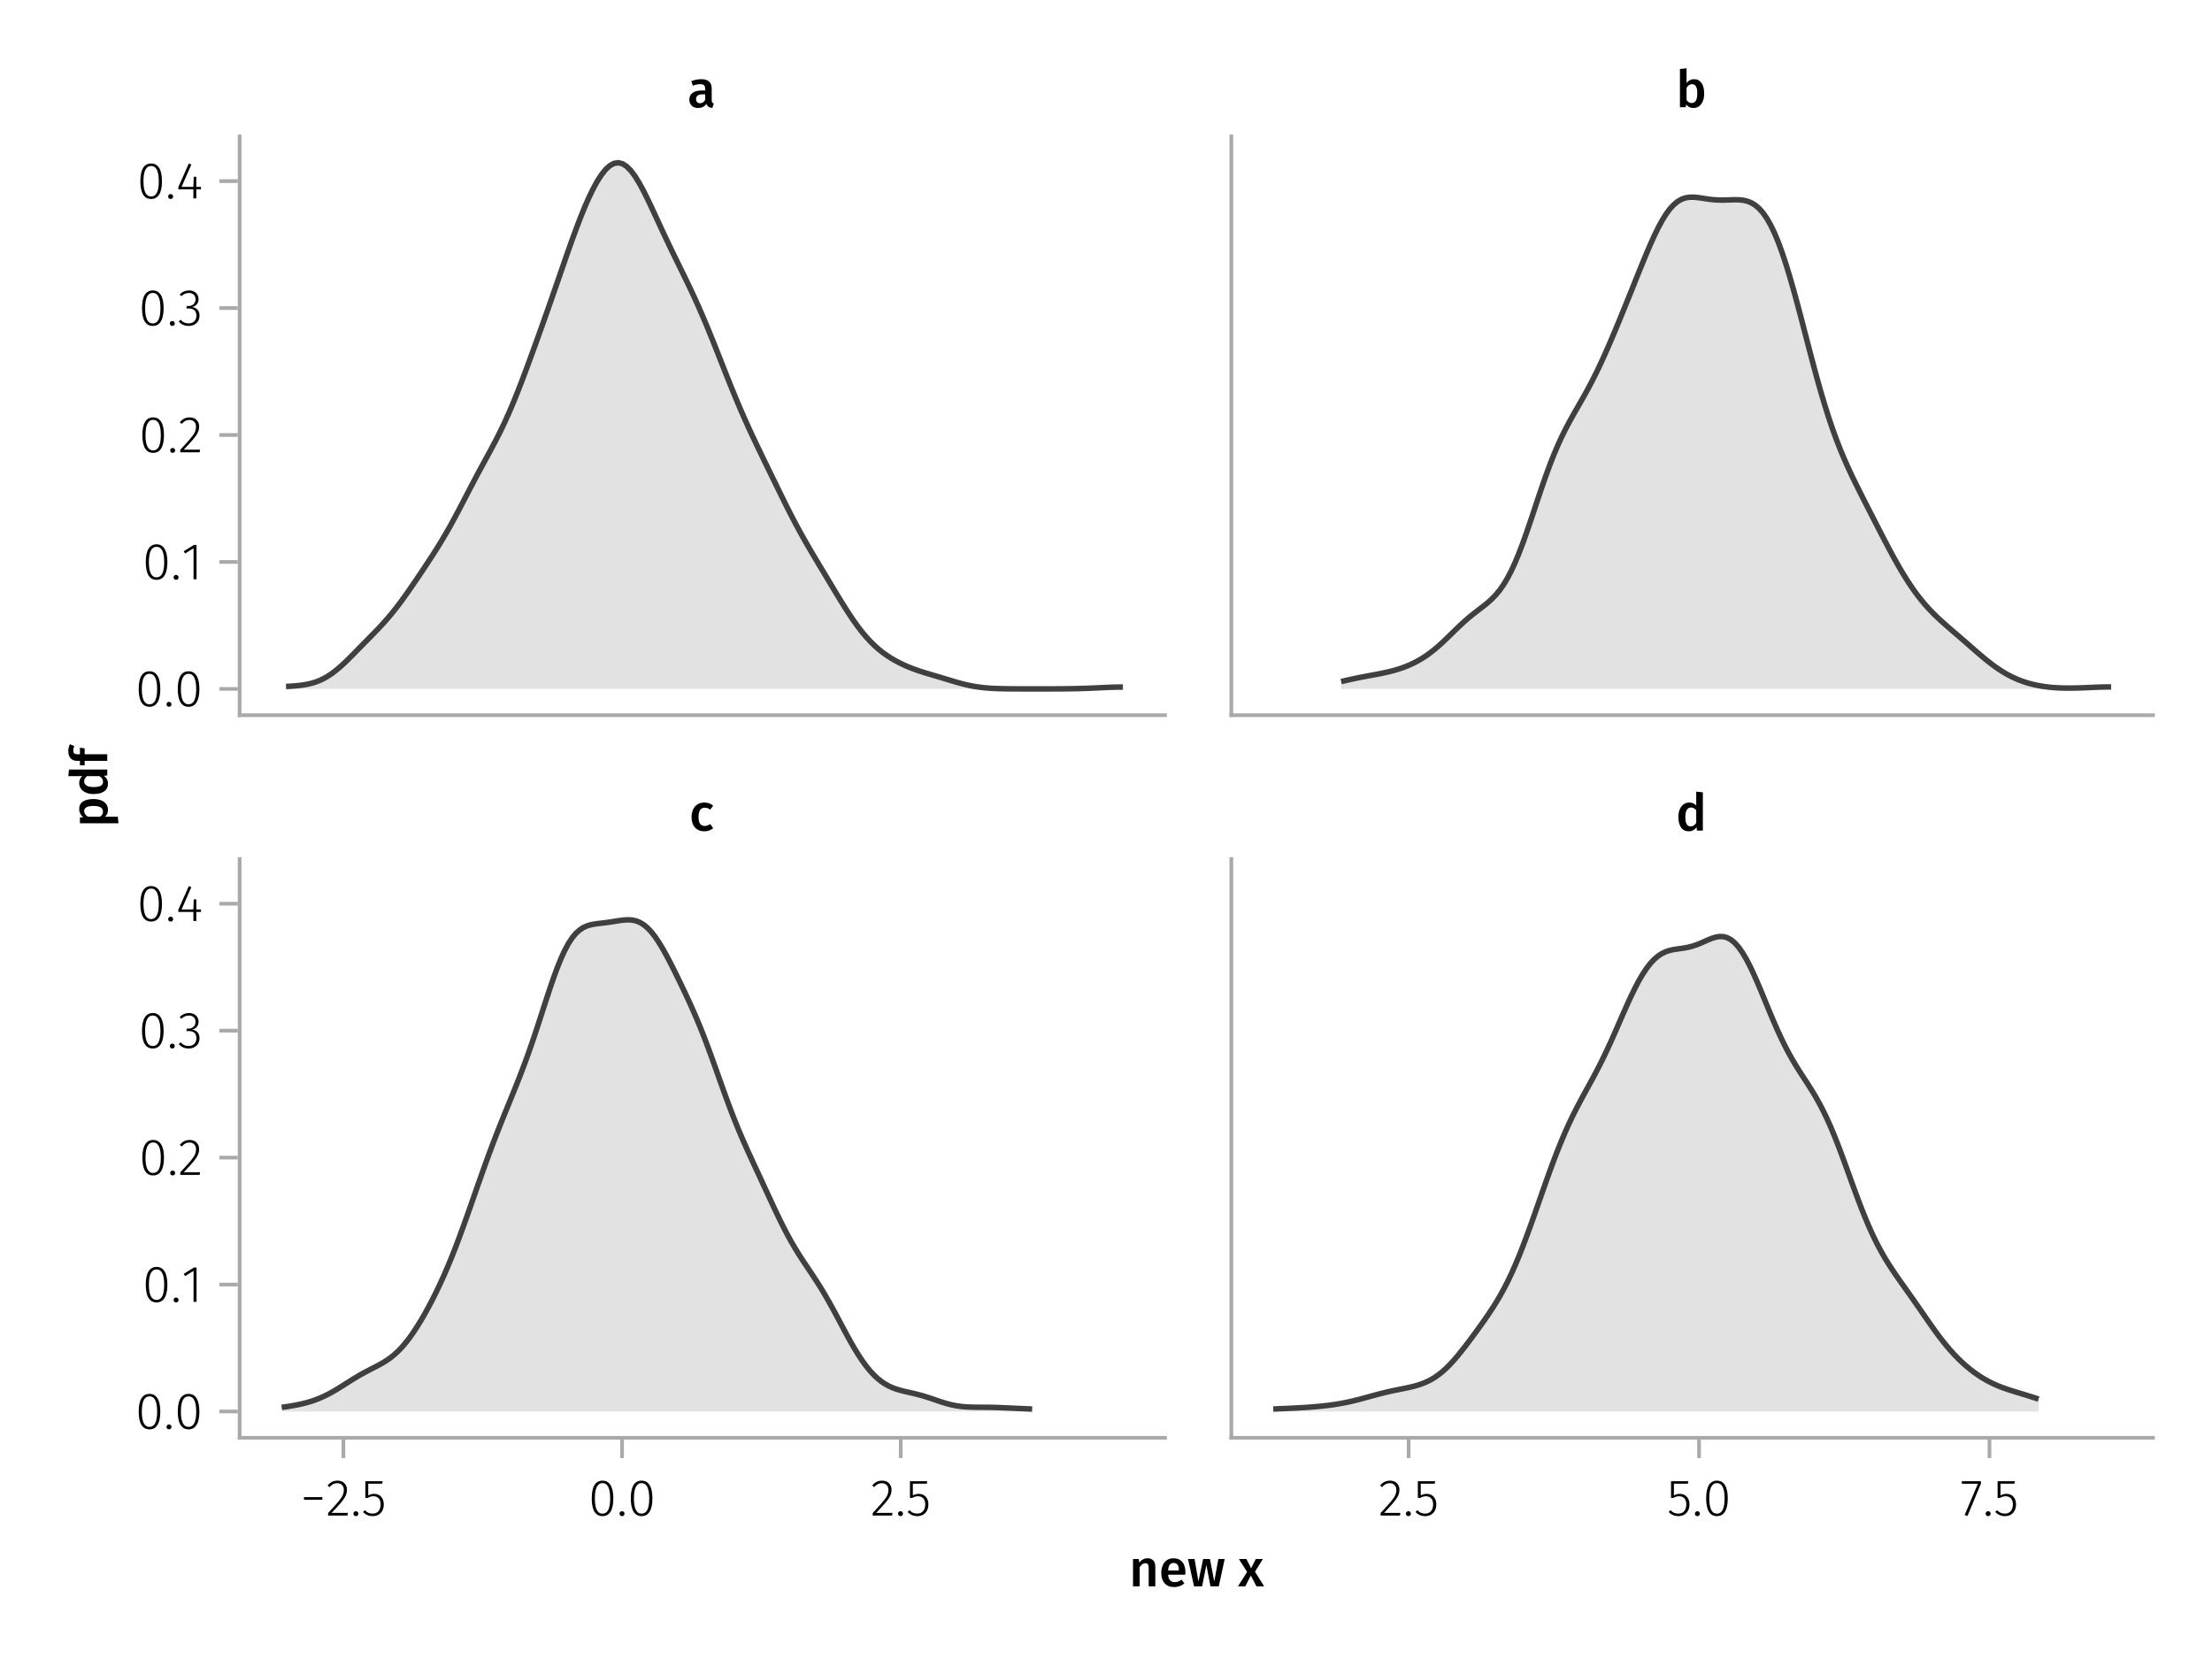 <?xml version="1.0" encoding="UTF-8"?>
<svg xmlns="http://www.w3.org/2000/svg" xmlns:xlink="http://www.w3.org/1999/xlink" width="600" height="450" viewBox="0 0 600 450">
<defs>
<g>
<g id="glyph-0-0-a5c9f080">
<path d="M 3.844 -9.469 C 4.812 -9.469 5.539 -9.055 6.031 -8.234 C 6.531 -7.422 6.781 -6.223 6.781 -4.641 C 6.781 -3.078 6.531 -1.883 6.031 -1.062 C 5.531 -0.25 4.801 0.156 3.844 0.156 C 2.883 0.156 2.156 -0.25 1.656 -1.062 C 1.164 -1.883 0.922 -3.082 0.922 -4.656 C 0.922 -6.238 1.164 -7.438 1.656 -8.25 C 2.156 -9.062 2.883 -9.469 3.844 -9.469 Z M 3.844 -8.797 C 2.457 -8.797 1.766 -7.414 1.766 -4.656 C 1.766 -1.895 2.457 -0.516 3.844 -0.516 C 4.531 -0.516 5.047 -0.848 5.391 -1.516 C 5.742 -2.191 5.922 -3.234 5.922 -4.641 C 5.922 -6.055 5.742 -7.102 5.391 -7.781 C 5.047 -8.457 4.531 -8.797 3.844 -8.797 Z M 3.844 -8.797 "/>
</g>
<g id="glyph-0-1-a5c9f080">
<path d="M 3.156 -9.469 C 3.938 -9.469 4.555 -9.238 5.016 -8.781 C 5.484 -8.32 5.719 -7.734 5.719 -7.016 C 5.719 -6.41 5.586 -5.844 5.328 -5.312 C 5.078 -4.781 4.68 -4.195 4.141 -3.562 C 3.609 -2.926 2.742 -1.977 1.547 -0.719 L 5.969 -0.719 L 5.859 0 L 0.609 0 L 0.609 -0.688 C 1.879 -2.051 2.789 -3.062 3.344 -3.719 C 3.906 -4.375 4.301 -4.941 4.531 -5.422 C 4.758 -5.898 4.875 -6.414 4.875 -6.969 C 4.875 -7.52 4.711 -7.957 4.391 -8.281 C 4.066 -8.613 3.641 -8.781 3.109 -8.781 C 2.68 -8.781 2.301 -8.691 1.969 -8.516 C 1.633 -8.336 1.316 -8.07 1.016 -7.719 L 0.469 -8.141 C 0.832 -8.586 1.234 -8.922 1.672 -9.141 C 2.109 -9.359 2.602 -9.469 3.156 -9.469 Z M 3.156 -9.469 "/>
</g>
<g id="glyph-0-2-a5c9f080">
<path d="M 3.094 -9.469 C 3.613 -9.469 4.066 -9.363 4.453 -9.156 C 4.848 -8.945 5.145 -8.664 5.344 -8.312 C 5.551 -7.969 5.656 -7.578 5.656 -7.141 C 5.656 -6.535 5.484 -6.039 5.141 -5.656 C 4.805 -5.281 4.367 -5.047 3.828 -4.953 C 4.43 -4.922 4.93 -4.703 5.328 -4.297 C 5.723 -3.898 5.922 -3.344 5.922 -2.625 C 5.922 -2.082 5.797 -1.602 5.547 -1.188 C 5.305 -0.77 4.961 -0.441 4.516 -0.203 C 4.066 0.035 3.547 0.156 2.953 0.156 C 1.867 0.156 0.977 -0.242 0.281 -1.047 L 0.797 -1.516 C 1.117 -1.172 1.445 -0.922 1.781 -0.766 C 2.125 -0.609 2.504 -0.531 2.922 -0.531 C 3.598 -0.531 4.125 -0.723 4.5 -1.109 C 4.883 -1.492 5.078 -2 5.078 -2.625 C 5.078 -3.926 4.379 -4.578 2.984 -4.578 L 2.359 -4.578 L 2.484 -5.234 L 2.922 -5.234 C 3.453 -5.234 3.906 -5.395 4.281 -5.719 C 4.656 -6.039 4.844 -6.5 4.844 -7.094 C 4.844 -7.613 4.676 -8.023 4.344 -8.328 C 4.02 -8.629 3.586 -8.781 3.047 -8.781 C 2.66 -8.781 2.301 -8.711 1.969 -8.578 C 1.645 -8.441 1.316 -8.219 0.984 -7.906 L 0.547 -8.406 C 0.922 -8.77 1.312 -9.035 1.719 -9.203 C 2.133 -9.379 2.594 -9.469 3.094 -9.469 Z M 3.094 -9.469 "/>
</g>
<g id="glyph-1-0-a5c9f080">
<path d="M 1.438 -1.172 C 1.633 -1.172 1.797 -1.109 1.922 -0.984 C 2.047 -0.859 2.109 -0.703 2.109 -0.516 C 2.109 -0.316 2.047 -0.156 1.922 -0.031 C 1.797 0.094 1.633 0.156 1.438 0.156 C 1.25 0.156 1.086 0.094 0.953 -0.031 C 0.828 -0.164 0.766 -0.328 0.766 -0.516 C 0.766 -0.703 0.828 -0.859 0.953 -0.984 C 1.086 -1.109 1.25 -1.172 1.438 -1.172 Z M 1.438 -1.172 "/>
</g>
<g id="glyph-1-1-a5c9f080">
<path d="M 3.844 -9.469 C 4.812 -9.469 5.539 -9.055 6.031 -8.234 C 6.531 -7.422 6.781 -6.223 6.781 -4.641 C 6.781 -3.078 6.531 -1.883 6.031 -1.062 C 5.531 -0.25 4.801 0.156 3.844 0.156 C 2.883 0.156 2.156 -0.25 1.656 -1.062 C 1.164 -1.883 0.922 -3.082 0.922 -4.656 C 0.922 -6.238 1.164 -7.438 1.656 -8.25 C 2.156 -9.062 2.883 -9.469 3.844 -9.469 Z M 3.844 -8.797 C 2.457 -8.797 1.766 -7.414 1.766 -4.656 C 1.766 -1.895 2.457 -0.516 3.844 -0.516 C 4.531 -0.516 5.047 -0.848 5.391 -1.516 C 5.742 -2.191 5.922 -3.234 5.922 -4.641 C 5.922 -6.055 5.742 -7.102 5.391 -7.781 C 5.047 -8.457 4.531 -8.797 3.844 -8.797 Z M 3.844 -8.797 "/>
</g>
<g id="glyph-1-2-a5c9f080">
<path d="M 4.094 -9.312 L 4.094 0 L 3.281 0 L 3.281 -8.406 L 0.984 -6.984 L 0.609 -7.594 L 3.391 -9.312 Z M 4.094 -9.312 "/>
</g>
<g id="glyph-2-0-a5c9f080">
<path d="M 3.844 -9.469 C 4.812 -9.469 5.539 -9.055 6.031 -8.234 C 6.531 -7.422 6.781 -6.223 6.781 -4.641 C 6.781 -3.078 6.531 -1.883 6.031 -1.062 C 5.531 -0.25 4.801 0.156 3.844 0.156 C 2.883 0.156 2.156 -0.25 1.656 -1.062 C 1.164 -1.883 0.922 -3.082 0.922 -4.656 C 0.922 -6.238 1.164 -7.438 1.656 -8.25 C 2.156 -9.062 2.883 -9.469 3.844 -9.469 Z M 3.844 -8.797 C 2.457 -8.797 1.766 -7.414 1.766 -4.656 C 1.766 -1.895 2.457 -0.516 3.844 -0.516 C 4.531 -0.516 5.047 -0.848 5.391 -1.516 C 5.742 -2.191 5.922 -3.234 5.922 -4.641 C 5.922 -6.055 5.742 -7.102 5.391 -7.781 C 5.047 -8.457 4.531 -8.797 3.844 -8.797 Z M 3.844 -8.797 "/>
</g>
<g id="glyph-3-0-a5c9f080">
<path d="M 1.438 -1.172 C 1.633 -1.172 1.797 -1.109 1.922 -0.984 C 2.047 -0.859 2.109 -0.703 2.109 -0.516 C 2.109 -0.316 2.047 -0.156 1.922 -0.031 C 1.797 0.094 1.633 0.156 1.438 0.156 C 1.25 0.156 1.086 0.094 0.953 -0.031 C 0.828 -0.164 0.766 -0.328 0.766 -0.516 C 0.766 -0.703 0.828 -0.859 0.953 -0.984 C 1.086 -1.109 1.25 -1.172 1.438 -1.172 Z M 1.438 -1.172 "/>
</g>
<g id="glyph-3-1-a5c9f080">
<path d="M 5.672 -8.641 L 1.891 -8.641 L 1.891 -5.453 C 2.398 -5.742 2.93 -5.891 3.484 -5.891 C 4.285 -5.891 4.922 -5.629 5.391 -5.109 C 5.867 -4.598 6.109 -3.895 6.109 -3 C 6.109 -2.395 5.984 -1.848 5.734 -1.359 C 5.484 -0.879 5.129 -0.504 4.672 -0.234 C 4.223 0.023 3.703 0.156 3.109 0.156 C 2.066 0.156 1.188 -0.219 0.469 -0.969 L 0.984 -1.453 C 1.273 -1.141 1.586 -0.906 1.922 -0.75 C 2.266 -0.602 2.66 -0.531 3.109 -0.531 C 3.773 -0.531 4.297 -0.75 4.672 -1.188 C 5.055 -1.633 5.25 -2.242 5.25 -3.016 C 5.25 -3.754 5.07 -4.305 4.719 -4.672 C 4.375 -5.047 3.898 -5.234 3.297 -5.234 C 3.004 -5.234 2.742 -5.195 2.516 -5.125 C 2.285 -5.062 2.031 -4.945 1.75 -4.781 L 1.109 -4.781 L 1.109 -9.312 L 5.797 -9.312 Z M 5.672 -8.641 "/>
</g>
<g id="glyph-4-0-a5c9f080">
<path d="M 3.844 -9.469 C 4.812 -9.469 5.539 -9.055 6.031 -8.234 C 6.531 -7.422 6.781 -6.223 6.781 -4.641 C 6.781 -3.078 6.531 -1.883 6.031 -1.062 C 5.531 -0.25 4.801 0.156 3.844 0.156 C 2.883 0.156 2.156 -0.25 1.656 -1.062 C 1.164 -1.883 0.922 -3.082 0.922 -4.656 C 0.922 -6.238 1.164 -7.438 1.656 -8.25 C 2.156 -9.062 2.883 -9.469 3.844 -9.469 Z M 3.844 -8.797 C 2.457 -8.797 1.766 -7.414 1.766 -4.656 C 1.766 -1.895 2.457 -0.516 3.844 -0.516 C 4.531 -0.516 5.047 -0.848 5.391 -1.516 C 5.742 -2.191 5.922 -3.234 5.922 -4.641 C 5.922 -6.055 5.742 -7.102 5.391 -7.781 C 5.047 -8.457 4.531 -8.797 3.844 -8.797 Z M 3.844 -8.797 "/>
</g>
<g id="glyph-4-1-a5c9f080">
<path d="M 1.438 -1.172 C 1.633 -1.172 1.797 -1.109 1.922 -0.984 C 2.047 -0.859 2.109 -0.703 2.109 -0.516 C 2.109 -0.316 2.047 -0.156 1.922 -0.031 C 1.797 0.094 1.633 0.156 1.438 0.156 C 1.25 0.156 1.086 0.094 0.953 -0.031 C 0.828 -0.164 0.766 -0.328 0.766 -0.516 C 0.766 -0.703 0.828 -0.859 0.953 -0.984 C 1.086 -1.109 1.25 -1.172 1.438 -1.172 Z M 1.438 -1.172 "/>
</g>
<g id="glyph-4-2-a5c9f080">
<path d="M 3.156 -9.469 C 3.938 -9.469 4.555 -9.238 5.016 -8.781 C 5.484 -8.32 5.719 -7.734 5.719 -7.016 C 5.719 -6.41 5.586 -5.844 5.328 -5.312 C 5.078 -4.781 4.68 -4.195 4.141 -3.562 C 3.609 -2.926 2.742 -1.977 1.547 -0.719 L 5.969 -0.719 L 5.859 0 L 0.609 0 L 0.609 -0.688 C 1.879 -2.051 2.789 -3.062 3.344 -3.719 C 3.906 -4.375 4.301 -4.941 4.531 -5.422 C 4.758 -5.898 4.875 -6.414 4.875 -6.969 C 4.875 -7.52 4.711 -7.957 4.391 -8.281 C 4.066 -8.613 3.641 -8.781 3.109 -8.781 C 2.68 -8.781 2.301 -8.691 1.969 -8.516 C 1.633 -8.336 1.316 -8.07 1.016 -7.719 L 0.469 -8.141 C 0.832 -8.586 1.234 -8.922 1.672 -9.141 C 2.109 -9.359 2.602 -9.469 3.156 -9.469 Z M 3.156 -9.469 "/>
</g>
<g id="glyph-5-0-a5c9f080">
<path d="M 3.844 -9.469 C 4.812 -9.469 5.539 -9.055 6.031 -8.234 C 6.531 -7.422 6.781 -6.223 6.781 -4.641 C 6.781 -3.078 6.531 -1.883 6.031 -1.062 C 5.531 -0.25 4.801 0.156 3.844 0.156 C 2.883 0.156 2.156 -0.25 1.656 -1.062 C 1.164 -1.883 0.922 -3.082 0.922 -4.656 C 0.922 -6.238 1.164 -7.438 1.656 -8.25 C 2.156 -9.062 2.883 -9.469 3.844 -9.469 Z M 3.844 -8.797 C 2.457 -8.797 1.766 -7.414 1.766 -4.656 C 1.766 -1.895 2.457 -0.516 3.844 -0.516 C 4.531 -0.516 5.047 -0.848 5.391 -1.516 C 5.742 -2.191 5.922 -3.234 5.922 -4.641 C 5.922 -6.055 5.742 -7.102 5.391 -7.781 C 5.047 -8.457 4.531 -8.797 3.844 -8.797 Z M 3.844 -8.797 "/>
</g>
<g id="glyph-6-0-a5c9f080">
<path d="M 1.438 -1.172 C 1.633 -1.172 1.797 -1.109 1.922 -0.984 C 2.047 -0.859 2.109 -0.703 2.109 -0.516 C 2.109 -0.316 2.047 -0.156 1.922 -0.031 C 1.797 0.094 1.633 0.156 1.438 0.156 C 1.25 0.156 1.086 0.094 0.953 -0.031 C 0.828 -0.164 0.766 -0.328 0.766 -0.516 C 0.766 -0.703 0.828 -0.859 0.953 -0.984 C 1.086 -1.109 1.25 -1.172 1.438 -1.172 Z M 1.438 -1.172 "/>
</g>
<g id="glyph-7-0-a5c9f080">
<path d="M 3.094 -9.469 C 3.613 -9.469 4.066 -9.363 4.453 -9.156 C 4.848 -8.945 5.145 -8.664 5.344 -8.312 C 5.551 -7.969 5.656 -7.578 5.656 -7.141 C 5.656 -6.535 5.484 -6.039 5.141 -5.656 C 4.805 -5.281 4.367 -5.047 3.828 -4.953 C 4.43 -4.922 4.93 -4.703 5.328 -4.297 C 5.723 -3.898 5.922 -3.344 5.922 -2.625 C 5.922 -2.082 5.797 -1.602 5.547 -1.188 C 5.305 -0.77 4.961 -0.441 4.516 -0.203 C 4.066 0.035 3.547 0.156 2.953 0.156 C 1.867 0.156 0.977 -0.242 0.281 -1.047 L 0.797 -1.516 C 1.117 -1.172 1.445 -0.922 1.781 -0.766 C 2.125 -0.609 2.504 -0.531 2.922 -0.531 C 3.598 -0.531 4.125 -0.723 4.5 -1.109 C 4.883 -1.492 5.078 -2 5.078 -2.625 C 5.078 -3.926 4.379 -4.578 2.984 -4.578 L 2.359 -4.578 L 2.484 -5.234 L 2.922 -5.234 C 3.453 -5.234 3.906 -5.395 4.281 -5.719 C 4.656 -6.039 4.844 -6.5 4.844 -7.094 C 4.844 -7.613 4.676 -8.023 4.344 -8.328 C 4.02 -8.629 3.586 -8.781 3.047 -8.781 C 2.66 -8.781 2.301 -8.711 1.969 -8.578 C 1.645 -8.441 1.316 -8.219 0.984 -7.906 L 0.547 -8.406 C 0.922 -8.77 1.312 -9.035 1.719 -9.203 C 2.133 -9.379 2.594 -9.469 3.094 -9.469 Z M 3.094 -9.469 "/>
</g>
<g id="glyph-8-0-a5c9f080">
<path d="M 3.844 -9.469 C 4.812 -9.469 5.539 -9.055 6.031 -8.234 C 6.531 -7.422 6.781 -6.223 6.781 -4.641 C 6.781 -3.078 6.531 -1.883 6.031 -1.062 C 5.531 -0.25 4.801 0.156 3.844 0.156 C 2.883 0.156 2.156 -0.25 1.656 -1.062 C 1.164 -1.883 0.922 -3.082 0.922 -4.656 C 0.922 -6.238 1.164 -7.438 1.656 -8.25 C 2.156 -9.062 2.883 -9.469 3.844 -9.469 Z M 3.844 -8.797 C 2.457 -8.797 1.766 -7.414 1.766 -4.656 C 1.766 -1.895 2.457 -0.516 3.844 -0.516 C 4.531 -0.516 5.047 -0.848 5.391 -1.516 C 5.742 -2.191 5.922 -3.234 5.922 -4.641 C 5.922 -6.055 5.742 -7.102 5.391 -7.781 C 5.047 -8.457 4.531 -8.797 3.844 -8.797 Z M 3.844 -8.797 "/>
</g>
<g id="glyph-9-0-a5c9f080">
<path d="M 1.438 -1.172 C 1.633 -1.172 1.797 -1.109 1.922 -0.984 C 2.047 -0.859 2.109 -0.703 2.109 -0.516 C 2.109 -0.316 2.047 -0.156 1.922 -0.031 C 1.797 0.094 1.633 0.156 1.438 0.156 C 1.25 0.156 1.086 0.094 0.953 -0.031 C 0.828 -0.164 0.766 -0.328 0.766 -0.516 C 0.766 -0.703 0.828 -0.859 0.953 -0.984 C 1.086 -1.109 1.25 -1.172 1.438 -1.172 Z M 1.438 -1.172 "/>
</g>
<g id="glyph-10-0-a5c9f080">
<path d="M 6.766 -3.125 L 6.766 -2.453 L 5.5 -2.453 L 5.5 0 L 4.703 0 L 4.703 -2.453 L 0.625 -2.453 L 0.625 -3.047 L 3.469 -9.469 L 4.156 -9.188 L 1.5 -3.125 L 4.703 -3.125 L 4.797 -5.859 L 5.5 -5.859 L 5.5 -3.125 Z M 6.766 -3.125 "/>
</g>
<g id="glyph-11-0-a5c9f080">
<path d="M 0.969 -4.281 L 0.969 -5 L 5.938 -5 L 5.938 -4.281 Z M 0.969 -4.281 "/>
</g>
<g id="glyph-11-1-a5c9f080">
<path d="M 1.438 -1.172 C 1.633 -1.172 1.797 -1.109 1.922 -0.984 C 2.047 -0.859 2.109 -0.703 2.109 -0.516 C 2.109 -0.316 2.047 -0.156 1.922 -0.031 C 1.797 0.094 1.633 0.156 1.438 0.156 C 1.25 0.156 1.086 0.094 0.953 -0.031 C 0.828 -0.164 0.766 -0.328 0.766 -0.516 C 0.766 -0.703 0.828 -0.859 0.953 -0.984 C 1.086 -1.109 1.25 -1.172 1.438 -1.172 Z M 1.438 -1.172 "/>
</g>
<g id="glyph-11-2-a5c9f080">
<path d="M 3.844 -9.469 C 4.812 -9.469 5.539 -9.055 6.031 -8.234 C 6.531 -7.422 6.781 -6.223 6.781 -4.641 C 6.781 -3.078 6.531 -1.883 6.031 -1.062 C 5.531 -0.25 4.801 0.156 3.844 0.156 C 2.883 0.156 2.156 -0.25 1.656 -1.062 C 1.164 -1.883 0.922 -3.082 0.922 -4.656 C 0.922 -6.238 1.164 -7.438 1.656 -8.25 C 2.156 -9.062 2.883 -9.469 3.844 -9.469 Z M 3.844 -8.797 C 2.457 -8.797 1.766 -7.414 1.766 -4.656 C 1.766 -1.895 2.457 -0.516 3.844 -0.516 C 4.531 -0.516 5.047 -0.848 5.391 -1.516 C 5.742 -2.191 5.922 -3.234 5.922 -4.641 C 5.922 -6.055 5.742 -7.102 5.391 -7.781 C 5.047 -8.457 4.531 -8.797 3.844 -8.797 Z M 3.844 -8.797 "/>
</g>
<g id="glyph-11-3-a5c9f080">
<path d="M 3.156 -9.469 C 3.938 -9.469 4.555 -9.238 5.016 -8.781 C 5.484 -8.32 5.719 -7.734 5.719 -7.016 C 5.719 -6.41 5.586 -5.844 5.328 -5.312 C 5.078 -4.781 4.68 -4.195 4.141 -3.562 C 3.609 -2.926 2.742 -1.977 1.547 -0.719 L 5.969 -0.719 L 5.859 0 L 0.609 0 L 0.609 -0.688 C 1.879 -2.051 2.789 -3.062 3.344 -3.719 C 3.906 -4.375 4.301 -4.941 4.531 -5.422 C 4.758 -5.898 4.875 -6.414 4.875 -6.969 C 4.875 -7.52 4.711 -7.957 4.391 -8.281 C 4.066 -8.613 3.641 -8.781 3.109 -8.781 C 2.68 -8.781 2.301 -8.691 1.969 -8.516 C 1.633 -8.336 1.316 -8.07 1.016 -7.719 L 0.469 -8.141 C 0.832 -8.586 1.234 -8.922 1.672 -9.141 C 2.109 -9.359 2.602 -9.469 3.156 -9.469 Z M 3.156 -9.469 "/>
</g>
<g id="glyph-11-4-a5c9f080">
<path d="M 5.672 -8.641 L 1.891 -8.641 L 1.891 -5.453 C 2.398 -5.742 2.93 -5.891 3.484 -5.891 C 4.285 -5.891 4.922 -5.629 5.391 -5.109 C 5.867 -4.598 6.109 -3.895 6.109 -3 C 6.109 -2.395 5.984 -1.848 5.734 -1.359 C 5.484 -0.879 5.129 -0.504 4.672 -0.234 C 4.223 0.023 3.703 0.156 3.109 0.156 C 2.066 0.156 1.188 -0.219 0.469 -0.969 L 0.984 -1.453 C 1.273 -1.141 1.586 -0.906 1.922 -0.75 C 2.266 -0.602 2.66 -0.531 3.109 -0.531 C 3.773 -0.531 4.297 -0.75 4.672 -1.188 C 5.055 -1.633 5.25 -2.242 5.25 -3.016 C 5.25 -3.754 5.07 -4.305 4.719 -4.672 C 4.375 -5.047 3.898 -5.234 3.297 -5.234 C 3.004 -5.234 2.742 -5.195 2.516 -5.125 C 2.285 -5.062 2.031 -4.945 1.75 -4.781 L 1.109 -4.781 L 1.109 -9.312 L 5.797 -9.312 Z M 5.672 -8.641 "/>
</g>
<g id="glyph-11-5-a5c9f080">
<path d="M 5.609 -9.312 L 5.609 -8.688 L 1.953 0.109 L 1.188 -0.141 L 4.781 -8.625 L 0.422 -8.625 L 0.422 -9.312 Z M 5.609 -9.312 "/>
</g>
<g id="glyph-12-0-a5c9f080">
<path d="M 3.844 -9.469 C 4.812 -9.469 5.539 -9.055 6.031 -8.234 C 6.531 -7.422 6.781 -6.223 6.781 -4.641 C 6.781 -3.078 6.531 -1.883 6.031 -1.062 C 5.531 -0.25 4.801 0.156 3.844 0.156 C 2.883 0.156 2.156 -0.25 1.656 -1.062 C 1.164 -1.883 0.922 -3.082 0.922 -4.656 C 0.922 -6.238 1.164 -7.438 1.656 -8.25 C 2.156 -9.062 2.883 -9.469 3.844 -9.469 Z M 3.844 -8.797 C 2.457 -8.797 1.766 -7.414 1.766 -4.656 C 1.766 -1.895 2.457 -0.516 3.844 -0.516 C 4.531 -0.516 5.047 -0.848 5.391 -1.516 C 5.742 -2.191 5.922 -3.234 5.922 -4.641 C 5.922 -6.055 5.742 -7.102 5.391 -7.781 C 5.047 -8.457 4.531 -8.797 3.844 -8.797 Z M 3.844 -8.797 "/>
</g>
<g id="glyph-13-0-a5c9f080">
<path d="M 3.844 -9.469 C 4.812 -9.469 5.539 -9.055 6.031 -8.234 C 6.531 -7.422 6.781 -6.223 6.781 -4.641 C 6.781 -3.078 6.531 -1.883 6.031 -1.062 C 5.531 -0.25 4.801 0.156 3.844 0.156 C 2.883 0.156 2.156 -0.25 1.656 -1.062 C 1.164 -1.883 0.922 -3.082 0.922 -4.656 C 0.922 -6.238 1.164 -7.438 1.656 -8.25 C 2.156 -9.062 2.883 -9.469 3.844 -9.469 Z M 3.844 -8.797 C 2.457 -8.797 1.766 -7.414 1.766 -4.656 C 1.766 -1.895 2.457 -0.516 3.844 -0.516 C 4.531 -0.516 5.047 -0.848 5.391 -1.516 C 5.742 -2.191 5.922 -3.234 5.922 -4.641 C 5.922 -6.055 5.742 -7.102 5.391 -7.781 C 5.047 -8.457 4.531 -8.797 3.844 -8.797 Z M 3.844 -8.797 "/>
</g>
<g id="glyph-13-1-a5c9f080">
<path d="M 1.438 -1.172 C 1.633 -1.172 1.797 -1.109 1.922 -0.984 C 2.047 -0.859 2.109 -0.703 2.109 -0.516 C 2.109 -0.316 2.047 -0.156 1.922 -0.031 C 1.797 0.094 1.633 0.156 1.438 0.156 C 1.25 0.156 1.086 0.094 0.953 -0.031 C 0.828 -0.164 0.766 -0.328 0.766 -0.516 C 0.766 -0.703 0.828 -0.859 0.953 -0.984 C 1.086 -1.109 1.25 -1.172 1.438 -1.172 Z M 1.438 -1.172 "/>
</g>
<g id="glyph-13-2-a5c9f080">
<path d="M 3.156 -9.469 C 3.938 -9.469 4.555 -9.238 5.016 -8.781 C 5.484 -8.32 5.719 -7.734 5.719 -7.016 C 5.719 -6.41 5.586 -5.844 5.328 -5.312 C 5.078 -4.781 4.68 -4.195 4.141 -3.562 C 3.609 -2.926 2.742 -1.977 1.547 -0.719 L 5.969 -0.719 L 5.859 0 L 0.609 0 L 0.609 -0.688 C 1.879 -2.051 2.789 -3.062 3.344 -3.719 C 3.906 -4.375 4.301 -4.941 4.531 -5.422 C 4.758 -5.898 4.875 -6.414 4.875 -6.969 C 4.875 -7.52 4.711 -7.957 4.391 -8.281 C 4.066 -8.613 3.641 -8.781 3.109 -8.781 C 2.68 -8.781 2.301 -8.691 1.969 -8.516 C 1.633 -8.336 1.316 -8.07 1.016 -7.719 L 0.469 -8.141 C 0.832 -8.586 1.234 -8.922 1.672 -9.141 C 2.109 -9.359 2.602 -9.469 3.156 -9.469 Z M 3.156 -9.469 "/>
</g>
<g id="glyph-14-0-a5c9f080">
<path d="M 3.844 -9.469 C 4.812 -9.469 5.539 -9.055 6.031 -8.234 C 6.531 -7.422 6.781 -6.223 6.781 -4.641 C 6.781 -3.078 6.531 -1.883 6.031 -1.062 C 5.531 -0.25 4.801 0.156 3.844 0.156 C 2.883 0.156 2.156 -0.25 1.656 -1.062 C 1.164 -1.883 0.922 -3.082 0.922 -4.656 C 0.922 -6.238 1.164 -7.438 1.656 -8.25 C 2.156 -9.062 2.883 -9.469 3.844 -9.469 Z M 3.844 -8.797 C 2.457 -8.797 1.766 -7.414 1.766 -4.656 C 1.766 -1.895 2.457 -0.516 3.844 -0.516 C 4.531 -0.516 5.047 -0.848 5.391 -1.516 C 5.742 -2.191 5.922 -3.234 5.922 -4.641 C 5.922 -6.055 5.742 -7.102 5.391 -7.781 C 5.047 -8.457 4.531 -8.797 3.844 -8.797 Z M 3.844 -8.797 "/>
</g>
<g id="glyph-15-0-a5c9f080">
<path d="M 1.438 -1.172 C 1.633 -1.172 1.797 -1.109 1.922 -0.984 C 2.047 -0.859 2.109 -0.703 2.109 -0.516 C 2.109 -0.316 2.047 -0.156 1.922 -0.031 C 1.797 0.094 1.633 0.156 1.438 0.156 C 1.25 0.156 1.086 0.094 0.953 -0.031 C 0.828 -0.164 0.766 -0.328 0.766 -0.516 C 0.766 -0.703 0.828 -0.859 0.953 -0.984 C 1.086 -1.109 1.25 -1.172 1.438 -1.172 Z M 1.438 -1.172 "/>
</g>
<g id="glyph-16-0-a5c9f080">
<path d="M 6.766 -3.125 L 6.766 -2.453 L 5.5 -2.453 L 5.5 0 L 4.703 0 L 4.703 -2.453 L 0.625 -2.453 L 0.625 -3.047 L 3.469 -9.469 L 4.156 -9.188 L 1.5 -3.125 L 4.703 -3.125 L 4.797 -5.859 L 5.5 -5.859 L 5.5 -3.125 Z M 6.766 -3.125 "/>
</g>
<g id="glyph-17-0-a5c9f080">
<path d="M 3.844 -9.469 C 4.812 -9.469 5.539 -9.055 6.031 -8.234 C 6.531 -7.422 6.781 -6.223 6.781 -4.641 C 6.781 -3.078 6.531 -1.883 6.031 -1.062 C 5.531 -0.25 4.801 0.156 3.844 0.156 C 2.883 0.156 2.156 -0.25 1.656 -1.062 C 1.164 -1.883 0.922 -3.082 0.922 -4.656 C 0.922 -6.238 1.164 -7.438 1.656 -8.25 C 2.156 -9.062 2.883 -9.469 3.844 -9.469 Z M 3.844 -8.797 C 2.457 -8.797 1.766 -7.414 1.766 -4.656 C 1.766 -1.895 2.457 -0.516 3.844 -0.516 C 4.531 -0.516 5.047 -0.848 5.391 -1.516 C 5.742 -2.191 5.922 -3.234 5.922 -4.641 C 5.922 -6.055 5.742 -7.102 5.391 -7.781 C 5.047 -8.457 4.531 -8.797 3.844 -8.797 Z M 3.844 -8.797 "/>
</g>
<g id="glyph-18-0-a5c9f080">
<path d="M 6.547 -1.953 C 6.547 -1.672 6.586 -1.461 6.672 -1.328 C 6.766 -1.191 6.91 -1.086 7.109 -1.016 L 6.734 0.188 C 6.316 0.145 5.973 0.039 5.703 -0.125 C 5.441 -0.289 5.238 -0.547 5.094 -0.891 C 4.844 -0.523 4.523 -0.25 4.141 -0.062 C 3.766 0.113 3.348 0.203 2.891 0.203 C 2.148 0.203 1.562 -0.004 1.125 -0.422 C 0.695 -0.836 0.484 -1.391 0.484 -2.078 C 0.484 -2.879 0.773 -3.488 1.359 -3.906 C 1.941 -4.332 2.773 -4.547 3.859 -4.547 L 4.781 -4.547 L 4.781 -4.969 C 4.781 -5.445 4.672 -5.781 4.453 -5.969 C 4.234 -6.164 3.883 -6.266 3.406 -6.266 C 2.863 -6.266 2.207 -6.129 1.438 -5.859 L 1.016 -7.078 C 1.941 -7.43 2.836 -7.609 3.703 -7.609 C 5.598 -7.609 6.547 -6.758 6.547 -5.062 Z M 3.359 -1.094 C 3.961 -1.094 4.438 -1.395 4.781 -2 L 4.781 -3.5 L 4.047 -3.5 C 2.891 -3.5 2.312 -3.07 2.312 -2.219 C 2.312 -1.863 2.398 -1.586 2.578 -1.391 C 2.754 -1.191 3.016 -1.094 3.359 -1.094 Z M 3.359 -1.094 "/>
</g>
<g id="glyph-19-0-a5c9f080">
<path d="M 4.906 -7.609 C 5.77 -7.609 6.441 -7.266 6.922 -6.578 C 7.41 -5.898 7.656 -4.941 7.656 -3.703 C 7.656 -2.941 7.535 -2.266 7.297 -1.672 C 7.055 -1.078 6.719 -0.613 6.281 -0.281 C 5.844 0.039 5.328 0.203 4.734 0.203 C 4.328 0.203 3.957 0.117 3.625 -0.047 C 3.301 -0.211 3.016 -0.445 2.766 -0.75 L 2.656 0 L 1.078 0 L 1.078 -10.375 L 2.875 -10.562 L 2.875 -6.562 C 3.113 -6.895 3.406 -7.148 3.75 -7.328 C 4.102 -7.516 4.488 -7.609 4.906 -7.609 Z M 4.234 -1.141 C 4.723 -1.141 5.102 -1.344 5.375 -1.75 C 5.645 -2.164 5.781 -2.816 5.781 -3.703 C 5.781 -4.641 5.656 -5.301 5.406 -5.688 C 5.156 -6.07 4.801 -6.266 4.344 -6.266 C 3.77 -6.266 3.281 -5.93 2.875 -5.266 L 2.875 -1.984 C 3.031 -1.711 3.227 -1.504 3.469 -1.359 C 3.707 -1.211 3.961 -1.141 4.234 -1.141 Z M 4.234 -1.141 "/>
</g>
<g id="glyph-20-0-a5c9f080">
<path d="M 4.062 -7.609 C 4.539 -7.609 4.973 -7.539 5.359 -7.406 C 5.754 -7.27 6.125 -7.051 6.469 -6.75 L 5.672 -5.672 C 5.422 -5.859 5.176 -5.992 4.938 -6.078 C 4.707 -6.16 4.453 -6.203 4.172 -6.203 C 3.055 -6.203 2.5 -5.359 2.5 -3.672 C 2.5 -2.805 2.645 -2.188 2.938 -1.812 C 3.227 -1.438 3.641 -1.25 4.172 -1.25 C 4.43 -1.25 4.672 -1.289 4.891 -1.375 C 5.109 -1.457 5.367 -1.594 5.672 -1.781 L 6.469 -0.641 C 5.77 -0.078 4.973 0.203 4.078 0.203 C 3.367 0.203 2.75 0.047 2.219 -0.266 C 1.695 -0.578 1.297 -1.02 1.016 -1.594 C 0.742 -2.176 0.609 -2.859 0.609 -3.641 C 0.609 -4.422 0.742 -5.113 1.016 -5.719 C 1.297 -6.32 1.695 -6.785 2.219 -7.109 C 2.75 -7.441 3.363 -7.609 4.062 -7.609 Z M 4.062 -7.609 "/>
</g>
<g id="glyph-21-0-a5c9f080">
<path d="M 7.312 -10.375 L 7.312 0 L 5.719 0 L 5.594 -0.938 C 5.363 -0.582 5.066 -0.301 4.703 -0.094 C 4.348 0.102 3.941 0.203 3.484 0.203 C 2.578 0.203 1.879 -0.145 1.391 -0.844 C 0.91 -1.539 0.672 -2.492 0.672 -3.703 C 0.672 -4.453 0.789 -5.125 1.031 -5.719 C 1.281 -6.312 1.629 -6.773 2.078 -7.109 C 2.535 -7.441 3.062 -7.609 3.656 -7.609 C 4.363 -7.609 4.984 -7.344 5.516 -6.812 L 5.516 -10.562 Z M 3.984 -1.141 C 4.305 -1.141 4.586 -1.219 4.828 -1.375 C 5.066 -1.531 5.297 -1.77 5.516 -2.094 L 5.516 -5.484 C 5.297 -5.742 5.078 -5.938 4.859 -6.062 C 4.641 -6.195 4.391 -6.266 4.109 -6.266 C 3.629 -6.266 3.25 -6.051 2.969 -5.625 C 2.695 -5.207 2.562 -4.566 2.562 -3.703 C 2.562 -2.797 2.68 -2.141 2.922 -1.734 C 3.172 -1.336 3.523 -1.141 3.984 -1.141 Z M 3.984 -1.141 "/>
</g>
<g id="glyph-22-0-a5c9f080">
<path d="M -7.609 -4.906 C -7.609 -5.844 -7.27 -6.535 -6.594 -6.984 C -5.914 -7.43 -4.957 -7.656 -3.719 -7.656 C -2.957 -7.656 -2.281 -7.539 -1.688 -7.312 C -1.094 -7.082 -0.629 -6.742 -0.297 -6.297 C 0.035 -5.859 0.203 -5.336 0.203 -4.734 C 0.203 -3.953 -0.066 -3.332 -0.609 -2.875 L 2.859 -2.875 L 3.047 -1.078 L -7.406 -1.078 L -7.406 -2.641 L -6.5 -2.75 C -6.875 -3.031 -7.148 -3.359 -7.328 -3.734 C -7.516 -4.109 -7.609 -4.5 -7.609 -4.906 Z M -1.156 -4.234 C -1.156 -5.266 -2.004 -5.781 -3.703 -5.781 C -4.609 -5.781 -5.258 -5.66 -5.656 -5.422 C -6.062 -5.191 -6.266 -4.844 -6.266 -4.375 C -6.266 -4.082 -6.172 -3.805 -5.984 -3.547 C -5.805 -3.285 -5.566 -3.062 -5.266 -2.875 L -1.938 -2.875 C -1.414 -3.219 -1.156 -3.672 -1.156 -4.234 Z M -1.156 -4.234 "/>
</g>
<g id="glyph-23-0-a5c9f080">
<path d="M -10.375 -7.312 L 0 -7.312 L 0 -5.719 L -0.938 -5.594 C -0.582 -5.363 -0.301 -5.066 -0.094 -4.703 C 0.102 -4.348 0.203 -3.941 0.203 -3.484 C 0.203 -2.578 -0.145 -1.879 -0.844 -1.391 C -1.539 -0.91 -2.492 -0.672 -3.703 -0.672 C -4.453 -0.672 -5.125 -0.789 -5.719 -1.031 C -6.312 -1.281 -6.773 -1.629 -7.109 -2.078 C -7.441 -2.535 -7.609 -3.062 -7.609 -3.656 C -7.609 -4.363 -7.344 -4.984 -6.812 -5.516 L -10.562 -5.516 Z M -1.141 -3.984 C -1.141 -4.305 -1.219 -4.586 -1.375 -4.828 C -1.531 -5.066 -1.77 -5.297 -2.094 -5.516 L -5.484 -5.516 C -5.742 -5.297 -5.938 -5.078 -6.062 -4.859 C -6.195 -4.641 -6.266 -4.391 -6.266 -4.109 C -6.266 -3.629 -6.051 -3.25 -5.625 -2.969 C -5.207 -2.695 -4.566 -2.562 -3.703 -2.562 C -2.797 -2.562 -2.141 -2.68 -1.734 -2.922 C -1.336 -3.172 -1.141 -3.523 -1.141 -3.984 Z M -1.141 -3.984 "/>
</g>
<g id="glyph-24-0-a5c9f080">
<path d="M -9.219 -4.078 C -9.219 -3.723 -9.133 -3.469 -8.969 -3.312 C -8.801 -3.156 -8.539 -3.078 -8.188 -3.078 L -7.406 -3.078 L -7.406 -4.859 L -6.125 -4.656 L -6.125 -3.078 L 0 -3.078 L 0 -1.281 L -6.125 -1.281 L -6.125 -0.078 L -7.406 -0.078 L -7.406 -1.281 L -8.219 -1.281 C -8.914 -1.281 -9.477 -1.504 -9.906 -1.953 C -10.344 -2.41 -10.562 -3.055 -10.562 -3.891 C -10.562 -4.547 -10.422 -5.188 -10.141 -5.812 L -8.938 -5.297 C -9.125 -4.891 -9.219 -4.484 -9.219 -4.078 Z M -9.219 -4.078 "/>
</g>
<g id="glyph-25-0-a5c9f080">
<path d="M 5.031 -7.609 C 5.688 -7.609 6.195 -7.41 6.562 -7.016 C 6.938 -6.617 7.125 -6.066 7.125 -5.359 L 7.125 0 L 5.328 0 L 5.328 -5.078 C 5.328 -5.516 5.25 -5.82 5.094 -6 C 4.945 -6.176 4.723 -6.266 4.422 -6.266 C 4.117 -6.266 3.844 -6.172 3.594 -5.984 C 3.344 -5.797 3.102 -5.52 2.875 -5.156 L 2.875 0 L 1.078 0 L 1.078 -7.406 L 2.625 -7.406 L 2.766 -6.438 C 3.379 -7.219 4.133 -7.609 5.031 -7.609 Z M 5.031 -7.609 "/>
</g>
<g id="glyph-25-1-a5c9f080">
</g>
<g id="glyph-25-2-a5c9f080">
<path d="M 4.562 -3.969 L 7.047 0 L 4.969 0 L 3.438 -2.938 L 1.938 0 L -0.047 0 L 2.422 -3.906 L 0.203 -7.406 L 2.25 -7.406 L 3.516 -4.891 L 4.766 -7.406 L 6.703 -7.406 Z M 4.562 -3.969 "/>
</g>
<g id="glyph-26-0-a5c9f080">
<path d="M 7.156 -3.875 C 7.156 -3.781 7.141 -3.539 7.109 -3.156 L 2.469 -3.156 C 2.52 -2.438 2.703 -1.922 3.016 -1.609 C 3.336 -1.297 3.758 -1.141 4.281 -1.141 C 4.613 -1.141 4.922 -1.191 5.203 -1.297 C 5.492 -1.41 5.801 -1.582 6.125 -1.812 L 6.875 -0.781 C 6.051 -0.125 5.133 0.203 4.125 0.203 C 3 0.203 2.129 -0.141 1.516 -0.828 C 0.91 -1.516 0.609 -2.457 0.609 -3.656 C 0.609 -4.406 0.738 -5.082 1 -5.688 C 1.258 -6.289 1.633 -6.758 2.125 -7.094 C 2.625 -7.438 3.211 -7.609 3.891 -7.609 C 4.93 -7.609 5.734 -7.281 6.297 -6.625 C 6.867 -5.969 7.156 -5.051 7.156 -3.875 Z M 5.375 -4.391 C 5.375 -5.691 4.895 -6.344 3.938 -6.344 C 3.5 -6.344 3.156 -6.18 2.906 -5.859 C 2.656 -5.535 2.508 -5.02 2.469 -4.312 L 5.375 -4.312 Z M 5.375 -4.391 "/>
</g>
<g id="glyph-26-1-a5c9f080">
<path d="M 10.125 -7.406 L 8.516 0 L 6.266 0 L 5.156 -5.812 L 4 0 L 1.812 0 L 0.172 -7.406 L 1.953 -7.406 L 3 -1.312 L 4.281 -7.406 L 6.125 -7.406 L 7.297 -1.312 L 8.406 -7.406 Z M 10.125 -7.406 "/>
</g>
</g>
</defs>
<rect x="-60" y="-45" width="720" height="540" fill="rgb(100%, 100%, 100%)" fill-opacity="1"/>
<path fill-rule="nonzero" fill="rgb(100%, 100%, 100%)" fill-opacity="1" d="M 65 194 L 316 194 L 316 37 L 65 37 Z M 65 194 "/>
<path fill-rule="nonzero" fill="rgb(100%, 100%, 100%)" fill-opacity="1" d="M 65 390 L 316 390 L 316 233 L 65 233 Z M 65 390 "/>
<path fill-rule="nonzero" fill="rgb(100%, 100%, 100%)" fill-opacity="1" d="M 334 194 L 584 194 L 584 37 L 334 37 Z M 334 194 "/>
<path fill-rule="nonzero" fill="rgb(100%, 100%, 100%)" fill-opacity="1" d="M 334 390 L 584 390 L 584 233 L 334 233 Z M 334 390 "/>
<g fill="rgb(0%, 0%, 0%)" fill-opacity="1">
<use xlink:href="#glyph-0-0-a5c9f080" x="36.702" y="191.554"/>
</g>
<g fill="rgb(0%, 0%, 0%)" fill-opacity="1">
<use xlink:href="#glyph-1-0-a5c9f080" x="44.402" y="191.554"/>
</g>
<g fill="rgb(0%, 0%, 0%)" fill-opacity="1">
<use xlink:href="#glyph-2-0-a5c9f080" x="47.3" y="191.554"/>
</g>
<g fill="rgb(0%, 0%, 0%)" fill-opacity="1">
<use xlink:href="#glyph-1-1-a5c9f080" x="38.62" y="157.119"/>
</g>
<g fill="rgb(0%, 0%, 0%)" fill-opacity="1">
<use xlink:href="#glyph-3-0-a5c9f080" x="46.32" y="157.119"/>
</g>
<g fill="rgb(0%, 0%, 0%)" fill-opacity="1">
<use xlink:href="#glyph-1-2-a5c9f080" x="49.218" y="157.119"/>
</g>
<g fill="rgb(0%, 0%, 0%)" fill-opacity="1">
<use xlink:href="#glyph-4-0-a5c9f080" x="37.696" y="122.684"/>
</g>
<g fill="rgb(0%, 0%, 0%)" fill-opacity="1">
<use xlink:href="#glyph-4-1-a5c9f080" x="45.396" y="122.684"/>
</g>
<g fill="rgb(0%, 0%, 0%)" fill-opacity="1">
<use xlink:href="#glyph-4-2-a5c9f080" x="48.294" y="122.684"/>
</g>
<g fill="rgb(0%, 0%, 0%)" fill-opacity="1">
<use xlink:href="#glyph-5-0-a5c9f080" x="37.598" y="88.25"/>
</g>
<g fill="rgb(0%, 0%, 0%)" fill-opacity="1">
<use xlink:href="#glyph-6-0-a5c9f080" x="45.298" y="88.25"/>
</g>
<g fill="rgb(0%, 0%, 0%)" fill-opacity="1">
<use xlink:href="#glyph-7-0-a5c9f080" x="48.196" y="88.25"/>
</g>
<g fill="rgb(0%, 0%, 0%)" fill-opacity="1">
<use xlink:href="#glyph-8-0-a5c9f080" x="37.15" y="53.815"/>
</g>
<g fill="rgb(0%, 0%, 0%)" fill-opacity="1">
<use xlink:href="#glyph-9-0-a5c9f080" x="44.85" y="53.815"/>
</g>
<g fill="rgb(0%, 0%, 0%)" fill-opacity="1">
<use xlink:href="#glyph-10-0-a5c9f080" x="47.748" y="53.815"/>
</g>
<path fill="none" stroke-width="1.5" stroke-linecap="butt" stroke-linejoin="miter" stroke="rgb(25.098%, 25.098%, 25.098%)" stroke-opacity="1" stroke-miterlimit="2" d="M 77.59 186.203 L 78.73 186.137 L 79.871 186.055 L 81.012 185.949 L 82.152 185.809 L 83.293 185.613 L 84.434 185.352 L 85.574 185.008 L 86.715 184.57 L 87.855 184.027 L 88.996 183.371 L 90.137 182.602 L 91.277 181.723 L 92.418 180.75 L 93.559 179.699 L 94.699 178.59 L 95.84 177.445 L 96.98 176.281 L 98.121 175.113 L 100.402 172.793 L 101.543 171.625 L 102.688 170.438 L 103.828 169.211 L 104.969 167.934 L 106.109 166.586 L 107.25 165.168 L 108.391 163.68 L 109.531 162.125 L 110.672 160.52 L 111.812 158.875 L 112.953 157.203 L 114.094 155.516 L 115.234 153.809 L 116.375 152.082 L 117.516 150.324 L 118.656 148.523 L 119.797 146.668 L 120.938 144.738 L 122.078 142.734 L 123.219 140.656 L 124.359 138.516 L 125.5 136.336 L 126.641 134.141 L 127.781 131.949 L 128.922 129.781 L 130.062 127.648 L 131.203 125.543 L 132.344 123.449 L 133.484 121.336 L 134.625 119.168 L 135.766 116.902 L 136.906 114.516 L 138.047 111.984 L 139.188 109.309 L 140.328 106.492 L 141.469 103.562 L 142.609 100.539 L 143.75 97.453 L 144.891 94.324 L 146.031 91.164 L 147.172 87.973 L 148.312 84.758 L 149.453 81.512 L 150.594 78.23 L 151.734 74.934 L 152.875 71.633 L 154.016 68.355 L 155.156 65.137 L 156.301 62.016 L 157.441 59.031 L 158.582 56.219 L 159.723 53.613 L 160.863 51.25 L 162.004 49.164 L 163.145 47.391 L 164.285 45.965 L 165.426 44.93 L 166.566 44.312 L 167.707 44.137 L 168.848 44.414 L 169.988 45.145 L 171.129 46.293 L 172.27 47.824 L 173.41 49.676 L 174.551 51.781 L 175.691 54.07 L 176.832 56.477 L 177.973 58.938 L 179.113 61.41 L 180.254 63.855 L 181.395 66.266 L 182.535 68.629 L 183.676 70.965 L 184.816 73.289 L 185.957 75.625 L 187.098 78.004 L 188.238 80.441 L 189.379 82.961 L 190.52 85.57 L 191.66 88.27 L 192.801 91.047 L 193.941 93.891 L 195.082 96.777 L 196.223 99.672 L 197.363 102.551 L 198.504 105.391 L 199.645 108.164 L 200.785 110.863 L 201.926 113.477 L 203.066 116.012 L 204.207 118.477 L 205.348 120.883 L 206.488 123.258 L 207.629 125.609 L 208.77 127.953 L 209.914 130.297 L 211.055 132.637 L 212.195 134.961 L 213.336 137.262 L 214.477 139.512 L 215.617 141.707 L 216.758 143.836 L 217.898 145.895 L 219.039 147.891 L 220.18 149.844 L 221.32 151.762 L 222.461 153.668 L 223.602 155.566 L 225.883 159.371 L 227.023 161.262 L 228.164 163.133 L 229.305 164.957 L 230.445 166.723 L 231.586 168.41 L 232.727 169.996 L 233.867 171.473 L 235.008 172.832 L 236.148 174.066 L 237.289 175.18 L 238.43 176.184 L 239.57 177.082 L 240.711 177.891 L 241.852 178.617 L 242.992 179.273 L 244.133 179.871 L 245.273 180.414 L 246.414 180.91 L 247.555 181.363 L 248.695 181.773 L 249.836 182.156 L 250.977 182.516 L 253.258 183.195 L 254.398 183.531 L 255.539 183.871 L 256.68 184.219 L 257.82 184.562 L 258.961 184.902 L 260.102 185.227 L 261.242 185.531 L 262.383 185.805 L 263.527 186.043 L 264.668 186.246 L 265.809 186.41 L 266.949 186.543 L 268.09 186.641 L 269.23 186.715 L 270.371 186.766 L 271.512 186.801 L 272.652 186.824 L 273.793 186.84 L 274.934 186.852 L 277.215 186.859 L 278.355 186.859 L 279.496 186.863 L 282.918 186.863 L 284.059 186.859 L 285.199 186.859 L 286.34 186.855 L 288.621 186.84 L 290.902 186.809 L 292.043 186.785 L 293.184 186.754 L 294.324 186.719 L 295.465 186.676 L 296.605 186.629 L 297.746 186.574 L 300.027 186.473 L 301.168 186.426 L 302.309 186.391 L 303.449 186.371 L 304.59 186.363 "/>
<path fill-rule="nonzero" fill="rgb(25.098%, 25.098%, 25.098%)" fill-opacity="0.15" d="M 77.59 186.203 L 78.73 186.137 L 79.871 186.055 L 81.012 185.949 L 82.152 185.809 L 83.293 185.613 L 84.434 185.352 L 85.574 185.008 L 86.715 184.57 L 87.855 184.027 L 88.996 183.371 L 90.137 182.602 L 91.277 181.723 L 92.418 180.75 L 93.559 179.699 L 94.699 178.59 L 95.84 177.445 L 96.98 176.281 L 98.121 175.113 L 100.402 172.793 L 101.543 171.625 L 102.688 170.438 L 103.828 169.211 L 104.969 167.934 L 106.109 166.586 L 107.25 165.168 L 108.391 163.68 L 109.531 162.125 L 110.672 160.52 L 111.812 158.875 L 112.953 157.203 L 114.094 155.516 L 115.234 153.809 L 116.375 152.082 L 117.516 150.324 L 118.656 148.523 L 119.797 146.668 L 120.938 144.738 L 122.078 142.734 L 123.219 140.656 L 124.359 138.516 L 125.5 136.336 L 126.641 134.141 L 127.781 131.949 L 128.922 129.781 L 130.062 127.648 L 131.203 125.543 L 132.344 123.449 L 133.484 121.336 L 134.625 119.168 L 135.766 116.902 L 136.906 114.516 L 138.047 111.984 L 139.188 109.309 L 140.328 106.492 L 141.469 103.562 L 142.609 100.539 L 143.75 97.453 L 144.891 94.324 L 146.031 91.164 L 147.172 87.973 L 148.312 84.758 L 149.453 81.512 L 150.594 78.23 L 151.734 74.934 L 152.875 71.633 L 154.016 68.355 L 155.156 65.137 L 156.301 62.016 L 157.441 59.031 L 158.582 56.219 L 159.723 53.613 L 160.863 51.25 L 162.004 49.164 L 163.145 47.391 L 164.285 45.965 L 165.426 44.93 L 166.566 44.312 L 167.707 44.137 L 168.848 44.414 L 169.988 45.145 L 171.129 46.293 L 172.27 47.824 L 173.41 49.676 L 174.551 51.781 L 175.691 54.07 L 176.832 56.477 L 177.973 58.938 L 179.113 61.41 L 180.254 63.855 L 181.395 66.266 L 182.535 68.629 L 183.676 70.965 L 184.816 73.289 L 185.957 75.625 L 187.098 78.004 L 188.238 80.441 L 189.379 82.961 L 190.52 85.57 L 191.66 88.27 L 192.801 91.047 L 193.941 93.891 L 195.082 96.777 L 196.223 99.672 L 197.363 102.551 L 198.504 105.391 L 199.645 108.164 L 200.785 110.863 L 201.926 113.477 L 203.066 116.012 L 204.207 118.477 L 205.348 120.883 L 206.488 123.258 L 207.629 125.609 L 208.77 127.953 L 209.914 130.297 L 211.055 132.637 L 212.195 134.961 L 213.336 137.262 L 214.477 139.512 L 215.617 141.707 L 216.758 143.836 L 217.898 145.895 L 219.039 147.891 L 220.18 149.844 L 221.32 151.762 L 222.461 153.668 L 223.602 155.566 L 225.883 159.371 L 227.023 161.262 L 228.164 163.133 L 229.305 164.957 L 230.445 166.723 L 231.586 168.41 L 232.727 169.996 L 233.867 171.473 L 235.008 172.832 L 236.148 174.066 L 237.289 175.18 L 238.43 176.184 L 239.57 177.082 L 240.711 177.891 L 241.852 178.617 L 242.992 179.273 L 244.133 179.871 L 245.273 180.414 L 246.414 180.91 L 247.555 181.363 L 248.695 181.773 L 249.836 182.156 L 250.977 182.516 L 253.258 183.195 L 254.398 183.531 L 255.539 183.871 L 256.68 184.219 L 257.82 184.562 L 258.961 184.902 L 260.102 185.227 L 261.242 185.531 L 262.383 185.805 L 263.527 186.043 L 264.668 186.246 L 265.809 186.41 L 266.949 186.543 L 268.09 186.641 L 269.23 186.715 L 270.371 186.766 L 271.512 186.801 L 272.652 186.824 L 273.793 186.84 L 274.934 186.852 L 277.215 186.859 L 278.355 186.859 L 279.496 186.863 L 282.918 186.863 L 284.059 186.859 L 285.199 186.859 L 286.34 186.855 L 288.621 186.84 L 290.902 186.809 L 292.043 186.785 L 293.184 186.754 L 294.324 186.719 L 295.465 186.676 L 296.605 186.629 L 297.746 186.574 L 300.027 186.473 L 301.168 186.426 L 302.309 186.391 L 303.449 186.371 L 304.59 186.363 L 304.59 186.863 L 77.59 186.863 Z M 77.59 186.203 "/>
<g fill="rgb(0%, 0%, 0%)" fill-opacity="1">
<use xlink:href="#glyph-11-0-a5c9f080" x="81.488" y="411.09"/>
</g>
<g fill="rgb(0%, 0%, 0%)" fill-opacity="1">
<use xlink:href="#glyph-0-1-a5c9f080" x="88.39" y="411.09"/>
</g>
<g fill="rgb(0%, 0%, 0%)" fill-opacity="1">
<use xlink:href="#glyph-3-0-a5c9f080" x="95.096" y="411.09"/>
</g>
<g fill="rgb(0%, 0%, 0%)" fill-opacity="1">
<use xlink:href="#glyph-3-1-a5c9f080" x="97.994" y="411.09"/>
</g>
<g fill="rgb(0%, 0%, 0%)" fill-opacity="1">
<use xlink:href="#glyph-12-0-a5c9f080" x="159.587" y="411.09"/>
</g>
<g fill="rgb(0%, 0%, 0%)" fill-opacity="1">
<use xlink:href="#glyph-11-1-a5c9f080" x="167.287" y="411.09"/>
</g>
<g fill="rgb(0%, 0%, 0%)" fill-opacity="1">
<use xlink:href="#glyph-11-2-a5c9f080" x="170.185" y="411.09"/>
</g>
<g fill="rgb(0%, 0%, 0%)" fill-opacity="1">
<use xlink:href="#glyph-11-3-a5c9f080" x="236.111" y="411.09"/>
</g>
<g fill="rgb(0%, 0%, 0%)" fill-opacity="1">
<use xlink:href="#glyph-11-1-a5c9f080" x="242.817" y="411.09"/>
</g>
<g fill="rgb(0%, 0%, 0%)" fill-opacity="1">
<use xlink:href="#glyph-11-4-a5c9f080" x="245.715" y="411.09"/>
</g>
<g fill="rgb(0%, 0%, 0%)" fill-opacity="1">
<use xlink:href="#glyph-0-0-a5c9f080" x="36.702" y="387.554"/>
</g>
<g fill="rgb(0%, 0%, 0%)" fill-opacity="1">
<use xlink:href="#glyph-1-0-a5c9f080" x="44.402" y="387.554"/>
</g>
<g fill="rgb(0%, 0%, 0%)" fill-opacity="1">
<use xlink:href="#glyph-2-0-a5c9f080" x="47.3" y="387.554"/>
</g>
<g fill="rgb(0%, 0%, 0%)" fill-opacity="1">
<use xlink:href="#glyph-1-1-a5c9f080" x="38.62" y="353.119"/>
</g>
<g fill="rgb(0%, 0%, 0%)" fill-opacity="1">
<use xlink:href="#glyph-3-0-a5c9f080" x="46.32" y="353.119"/>
</g>
<g fill="rgb(0%, 0%, 0%)" fill-opacity="1">
<use xlink:href="#glyph-1-2-a5c9f080" x="49.218" y="353.119"/>
</g>
<g fill="rgb(0%, 0%, 0%)" fill-opacity="1">
<use xlink:href="#glyph-13-0-a5c9f080" x="37.696" y="318.684"/>
</g>
<g fill="rgb(0%, 0%, 0%)" fill-opacity="1">
<use xlink:href="#glyph-13-1-a5c9f080" x="45.396" y="318.684"/>
</g>
<g fill="rgb(0%, 0%, 0%)" fill-opacity="1">
<use xlink:href="#glyph-13-2-a5c9f080" x="48.294" y="318.684"/>
</g>
<g fill="rgb(0%, 0%, 0%)" fill-opacity="1">
<use xlink:href="#glyph-2-0-a5c9f080" x="37.598" y="284.25"/>
</g>
<g fill="rgb(0%, 0%, 0%)" fill-opacity="1">
<use xlink:href="#glyph-1-0-a5c9f080" x="45.298" y="284.25"/>
</g>
<g fill="rgb(0%, 0%, 0%)" fill-opacity="1">
<use xlink:href="#glyph-0-2-a5c9f080" x="48.196" y="284.25"/>
</g>
<g fill="rgb(0%, 0%, 0%)" fill-opacity="1">
<use xlink:href="#glyph-14-0-a5c9f080" x="37.15" y="249.815"/>
</g>
<g fill="rgb(0%, 0%, 0%)" fill-opacity="1">
<use xlink:href="#glyph-15-0-a5c9f080" x="44.85" y="249.815"/>
</g>
<g fill="rgb(0%, 0%, 0%)" fill-opacity="1">
<use xlink:href="#glyph-16-0-a5c9f080" x="47.748" y="249.815"/>
</g>
<path fill="none" stroke-width="1.5" stroke-linecap="butt" stroke-linejoin="miter" stroke="rgb(25.098%, 25.098%, 25.098%)" stroke-opacity="1" stroke-miterlimit="2" d="M 76.41 381.742 L 77.434 381.598 L 78.453 381.441 L 79.477 381.27 L 80.5 381.078 L 81.523 380.867 L 82.547 380.625 L 83.57 380.352 L 84.594 380.039 L 85.617 379.684 L 86.637 379.285 L 87.66 378.836 L 88.684 378.344 L 89.707 377.805 L 90.73 377.223 L 91.754 376.613 L 92.777 375.977 L 93.797 375.328 L 94.82 374.676 L 95.844 374.039 L 96.867 373.418 L 97.891 372.824 L 98.914 372.262 L 99.938 371.723 L 100.957 371.195 L 101.98 370.672 L 103.004 370.133 L 104.027 369.547 L 105.051 368.898 L 106.074 368.164 L 107.098 367.324 L 108.121 366.367 L 109.141 365.285 L 110.164 364.07 L 111.188 362.734 L 112.211 361.273 L 113.234 359.707 L 114.258 358.035 L 115.281 356.27 L 116.301 354.406 L 117.324 352.457 L 118.348 350.406 L 119.371 348.262 L 120.395 346.008 L 121.418 343.645 L 122.441 341.172 L 123.465 338.586 L 124.484 335.898 L 125.508 333.121 L 126.531 330.27 L 127.555 327.371 L 129.602 321.52 L 130.625 318.617 L 131.645 315.762 L 132.668 312.961 L 133.691 310.23 L 134.715 307.57 L 135.738 304.977 L 136.762 302.434 L 137.785 299.926 L 138.805 297.422 L 139.828 294.898 L 140.852 292.32 L 141.875 289.656 L 142.898 286.891 L 143.922 284.008 L 144.945 281.016 L 145.969 277.922 L 146.988 274.77 L 148.012 271.605 L 149.035 268.496 L 150.059 265.504 L 151.082 262.703 L 152.105 260.156 L 153.129 257.906 L 154.148 255.992 L 155.172 254.418 L 156.195 253.18 L 157.219 252.25 L 158.242 251.582 L 159.266 251.129 L 160.289 250.828 L 161.309 250.637 L 162.332 250.5 L 163.355 250.383 L 164.379 250.258 L 165.402 250.117 L 166.426 249.961 L 167.449 249.793 L 168.473 249.641 L 169.492 249.531 L 170.516 249.496 L 171.539 249.574 L 172.562 249.801 L 173.586 250.211 L 174.609 250.832 L 175.633 251.676 L 176.652 252.758 L 177.676 254.062 L 178.699 255.578 L 179.723 257.27 L 180.746 259.105 L 181.77 261.047 L 182.793 263.066 L 183.816 265.137 L 184.836 267.25 L 185.859 269.398 L 186.883 271.598 L 187.906 273.867 L 188.93 276.223 L 189.953 278.684 L 190.977 281.258 L 191.996 283.949 L 193.02 286.73 L 194.043 289.582 L 195.066 292.469 L 196.09 295.34 L 197.113 298.164 L 198.137 300.906 L 199.156 303.547 L 200.18 306.074 L 201.203 308.492 L 202.227 310.824 L 203.25 313.09 L 204.273 315.312 L 205.297 317.52 L 206.32 319.723 L 207.34 321.934 L 208.363 324.148 L 209.387 326.359 L 210.41 328.539 L 211.434 330.672 L 212.457 332.734 L 213.48 334.703 L 214.5 336.574 L 215.523 338.34 L 216.547 340.016 L 217.57 341.609 L 218.594 343.156 L 219.617 344.68 L 220.641 346.211 L 221.664 347.781 L 222.684 349.406 L 223.707 351.105 L 224.73 352.879 L 225.754 354.719 L 226.777 356.613 L 227.801 358.535 L 228.824 360.461 L 229.844 362.359 L 230.867 364.203 L 231.891 365.965 L 232.914 367.625 L 233.938 369.16 L 234.961 370.562 L 235.984 371.816 L 237.004 372.926 L 238.027 373.887 L 239.051 374.707 L 240.074 375.395 L 241.098 375.961 L 242.121 376.422 L 243.145 376.797 L 244.168 377.105 L 245.188 377.367 L 246.211 377.605 L 247.234 377.836 L 248.258 378.074 L 249.281 378.332 L 250.305 378.617 L 251.328 378.926 L 252.348 379.258 L 253.371 379.605 L 254.395 379.957 L 255.418 380.297 L 256.441 380.613 L 257.465 380.895 L 258.488 381.133 L 259.508 381.328 L 260.531 381.477 L 261.555 381.582 L 262.578 381.648 L 263.602 381.688 L 264.625 381.707 L 265.648 381.711 L 266.672 381.719 L 267.691 381.727 L 268.715 381.738 L 269.738 381.762 L 270.762 381.793 L 272.809 381.879 L 273.832 381.926 L 274.852 381.973 L 276.898 382.066 L 277.922 382.109 L 279.969 382.203 "/>
<path fill-rule="nonzero" fill="rgb(25.098%, 25.098%, 25.098%)" fill-opacity="0.15" d="M 76.41 381.742 L 77.434 381.598 L 78.453 381.441 L 79.477 381.27 L 80.5 381.078 L 81.523 380.867 L 82.547 380.625 L 83.57 380.352 L 84.594 380.039 L 85.617 379.684 L 86.637 379.285 L 87.66 378.836 L 88.684 378.344 L 89.707 377.805 L 90.73 377.223 L 91.754 376.613 L 92.777 375.977 L 93.797 375.328 L 94.82 374.676 L 95.844 374.039 L 96.867 373.418 L 97.891 372.824 L 98.914 372.262 L 99.938 371.723 L 100.957 371.195 L 101.98 370.672 L 103.004 370.133 L 104.027 369.547 L 105.051 368.898 L 106.074 368.164 L 107.098 367.324 L 108.121 366.367 L 109.141 365.285 L 110.164 364.07 L 111.188 362.734 L 112.211 361.273 L 113.234 359.707 L 114.258 358.035 L 115.281 356.27 L 116.301 354.406 L 117.324 352.457 L 118.348 350.406 L 119.371 348.262 L 120.395 346.008 L 121.418 343.645 L 122.441 341.172 L 123.465 338.586 L 124.484 335.898 L 125.508 333.121 L 126.531 330.27 L 127.555 327.371 L 129.602 321.52 L 130.625 318.617 L 131.645 315.762 L 132.668 312.961 L 133.691 310.23 L 134.715 307.57 L 135.738 304.977 L 136.762 302.434 L 137.785 299.926 L 138.805 297.422 L 139.828 294.898 L 140.852 292.32 L 141.875 289.656 L 142.898 286.891 L 143.922 284.008 L 144.945 281.016 L 145.969 277.922 L 146.988 274.77 L 148.012 271.605 L 149.035 268.496 L 150.059 265.504 L 151.082 262.703 L 152.105 260.156 L 153.129 257.906 L 154.148 255.992 L 155.172 254.418 L 156.195 253.18 L 157.219 252.25 L 158.242 251.582 L 159.266 251.129 L 160.289 250.828 L 161.309 250.637 L 162.332 250.5 L 163.355 250.383 L 164.379 250.258 L 165.402 250.117 L 166.426 249.961 L 167.449 249.793 L 168.473 249.641 L 169.492 249.531 L 170.516 249.496 L 171.539 249.574 L 172.562 249.801 L 173.586 250.211 L 174.609 250.832 L 175.633 251.676 L 176.652 252.758 L 177.676 254.062 L 178.699 255.578 L 179.723 257.27 L 180.746 259.105 L 181.77 261.047 L 182.793 263.066 L 183.816 265.137 L 184.836 267.25 L 185.859 269.398 L 186.883 271.598 L 187.906 273.867 L 188.93 276.223 L 189.953 278.684 L 190.977 281.258 L 191.996 283.949 L 193.02 286.73 L 194.043 289.582 L 195.066 292.469 L 196.09 295.34 L 197.113 298.164 L 198.137 300.906 L 199.156 303.547 L 200.18 306.074 L 201.203 308.492 L 202.227 310.824 L 203.25 313.09 L 204.273 315.312 L 205.297 317.52 L 206.32 319.723 L 207.34 321.934 L 208.363 324.148 L 209.387 326.359 L 210.41 328.539 L 211.434 330.672 L 212.457 332.734 L 213.48 334.703 L 214.5 336.574 L 215.523 338.34 L 216.547 340.016 L 217.57 341.609 L 218.594 343.156 L 219.617 344.68 L 220.641 346.211 L 221.664 347.781 L 222.684 349.406 L 223.707 351.105 L 224.73 352.879 L 225.754 354.719 L 226.777 356.613 L 227.801 358.535 L 228.824 360.461 L 229.844 362.359 L 230.867 364.203 L 231.891 365.965 L 232.914 367.625 L 233.938 369.16 L 234.961 370.562 L 235.984 371.816 L 237.004 372.926 L 238.027 373.887 L 239.051 374.707 L 240.074 375.395 L 241.098 375.961 L 242.121 376.422 L 243.145 376.797 L 244.168 377.105 L 245.188 377.367 L 246.211 377.605 L 247.234 377.836 L 248.258 378.074 L 249.281 378.332 L 250.305 378.617 L 251.328 378.926 L 252.348 379.258 L 253.371 379.605 L 254.395 379.957 L 255.418 380.297 L 256.441 380.613 L 257.465 380.895 L 258.488 381.133 L 259.508 381.328 L 260.531 381.477 L 261.555 381.582 L 262.578 381.648 L 263.602 381.688 L 264.625 381.707 L 265.648 381.711 L 266.672 381.719 L 267.691 381.727 L 268.715 381.738 L 269.738 381.762 L 270.762 381.793 L 272.809 381.879 L 273.832 381.926 L 274.852 381.973 L 276.898 382.066 L 277.922 382.109 L 279.969 382.203 L 279.969 382.863 L 76.41 382.863 Z M 76.41 381.742 "/>
<path fill="none" stroke-width="1.5" stroke-linecap="butt" stroke-linejoin="miter" stroke="rgb(25.098%, 25.098%, 25.098%)" stroke-opacity="1" stroke-miterlimit="2" d="M 363.781 184.867 L 364.828 184.629 L 365.879 184.391 L 366.93 184.16 L 367.977 183.938 L 369.027 183.727 L 370.078 183.523 L 371.129 183.328 L 372.176 183.133 L 373.227 182.941 L 374.277 182.738 L 375.324 182.523 L 376.375 182.293 L 377.426 182.035 L 378.473 181.75 L 379.523 181.43 L 380.574 181.07 L 381.621 180.668 L 382.672 180.215 L 383.723 179.711 L 384.77 179.152 L 385.82 178.531 L 386.871 177.844 L 387.918 177.086 L 388.969 176.266 L 390.02 175.383 L 391.066 174.441 L 392.117 173.453 L 393.168 172.438 L 394.215 171.406 L 395.266 170.387 L 396.316 169.391 L 397.363 168.434 L 398.414 167.523 L 399.465 166.668 L 400.516 165.848 L 401.562 165.047 L 402.613 164.234 L 403.664 163.375 L 404.711 162.418 L 405.762 161.324 L 406.812 160.047 L 407.859 158.547 L 408.91 156.797 L 409.961 154.777 L 411.008 152.492 L 412.059 149.953 L 413.109 147.188 L 414.156 144.238 L 415.207 141.16 L 416.258 138.016 L 417.305 134.863 L 418.355 131.766 L 419.406 128.777 L 420.453 125.934 L 421.504 123.27 L 422.555 120.797 L 423.602 118.508 L 424.652 116.383 L 425.703 114.398 L 426.754 112.508 L 427.801 110.672 L 428.852 108.844 L 429.902 106.988 L 430.949 105.07 L 432 103.07 L 433.051 100.973 L 434.098 98.777 L 435.148 96.488 L 436.199 94.117 L 437.246 91.68 L 438.297 89.188 L 439.348 86.652 L 440.395 84.086 L 441.445 81.496 L 442.496 78.891 L 443.543 76.273 L 444.594 73.664 L 445.645 71.082 L 446.691 68.551 L 447.742 66.109 L 448.793 63.797 L 449.84 61.652 L 450.891 59.723 L 451.941 58.035 L 452.988 56.621 L 454.039 55.488 L 455.09 54.633 L 456.141 54.035 L 457.188 53.672 L 458.238 53.504 L 459.289 53.48 L 460.336 53.562 L 461.387 53.703 L 462.438 53.867 L 463.484 54.023 L 464.535 54.148 L 465.586 54.23 L 466.633 54.27 L 467.684 54.266 L 468.734 54.234 L 469.781 54.195 L 470.832 54.176 L 471.883 54.211 L 472.93 54.332 L 473.98 54.578 L 475.031 55 L 476.078 55.633 L 477.129 56.52 L 478.18 57.695 L 479.227 59.191 L 480.277 61.027 L 481.328 63.211 L 482.379 65.742 L 483.426 68.605 L 484.477 71.781 L 485.527 75.227 L 486.574 78.902 L 487.625 82.758 L 488.676 86.73 L 489.723 90.766 L 490.773 94.801 L 491.824 98.781 L 492.871 102.648 L 493.922 106.367 L 494.973 109.898 L 496.02 113.223 L 497.07 116.328 L 498.121 119.219 L 499.168 121.91 L 500.219 124.426 L 501.27 126.793 L 502.316 129.043 L 503.367 131.207 L 504.418 133.312 L 505.465 135.391 L 506.516 137.449 L 507.566 139.504 L 508.613 141.555 L 509.664 143.602 L 510.715 145.641 L 511.766 147.652 L 512.812 149.629 L 513.863 151.559 L 514.914 153.426 L 515.961 155.219 L 517.012 156.93 L 518.062 158.551 L 519.109 160.078 L 520.16 161.508 L 521.211 162.844 L 522.258 164.09 L 523.309 165.254 L 524.359 166.34 L 525.406 167.367 L 526.457 168.348 L 527.508 169.289 L 528.555 170.207 L 529.605 171.113 L 530.656 172.012 L 531.703 172.918 L 532.754 173.828 L 533.805 174.742 L 534.852 175.66 L 535.902 176.574 L 536.953 177.477 L 538 178.363 L 539.051 179.219 L 540.102 180.043 L 541.152 180.82 L 542.199 181.547 L 543.25 182.223 L 544.301 182.84 L 545.348 183.402 L 546.398 183.906 L 547.449 184.359 L 548.496 184.762 L 549.547 185.113 L 550.598 185.422 L 551.645 185.688 L 552.695 185.914 L 553.746 186.105 L 554.793 186.266 L 555.844 186.391 L 556.895 186.488 L 557.941 186.562 L 558.992 186.609 L 560.043 186.637 L 561.09 186.645 L 562.141 186.637 L 563.191 186.617 L 564.238 186.586 L 565.289 186.547 L 566.34 186.504 L 567.391 186.457 L 568.438 186.414 L 569.488 186.379 L 570.539 186.348 L 571.586 186.332 L 572.637 186.324 "/>
<path fill-rule="nonzero" fill="rgb(25.098%, 25.098%, 25.098%)" fill-opacity="0.15" d="M 363.781 184.867 L 364.828 184.629 L 365.879 184.391 L 366.93 184.16 L 367.977 183.938 L 369.027 183.727 L 370.078 183.523 L 371.129 183.328 L 372.176 183.133 L 373.227 182.941 L 374.277 182.738 L 375.324 182.523 L 376.375 182.293 L 377.426 182.035 L 378.473 181.75 L 379.523 181.43 L 380.574 181.07 L 381.621 180.668 L 382.672 180.215 L 383.723 179.711 L 384.77 179.152 L 385.82 178.531 L 386.871 177.844 L 387.918 177.086 L 388.969 176.266 L 390.02 175.383 L 391.066 174.441 L 392.117 173.453 L 393.168 172.438 L 394.215 171.406 L 395.266 170.387 L 396.316 169.391 L 397.363 168.434 L 398.414 167.523 L 399.465 166.668 L 400.516 165.848 L 401.562 165.047 L 402.613 164.234 L 403.664 163.375 L 404.711 162.418 L 405.762 161.324 L 406.812 160.047 L 407.859 158.547 L 408.91 156.797 L 409.961 154.777 L 411.008 152.492 L 412.059 149.953 L 413.109 147.188 L 414.156 144.238 L 415.207 141.16 L 416.258 138.016 L 417.305 134.863 L 418.355 131.766 L 419.406 128.777 L 420.453 125.934 L 421.504 123.27 L 422.555 120.797 L 423.602 118.508 L 424.652 116.383 L 425.703 114.398 L 426.754 112.508 L 427.801 110.672 L 428.852 108.844 L 429.902 106.988 L 430.949 105.07 L 432 103.07 L 433.051 100.973 L 434.098 98.777 L 435.148 96.488 L 436.199 94.117 L 437.246 91.68 L 438.297 89.188 L 439.348 86.652 L 440.395 84.086 L 441.445 81.496 L 442.496 78.891 L 443.543 76.273 L 444.594 73.664 L 445.645 71.082 L 446.691 68.551 L 447.742 66.109 L 448.793 63.797 L 449.84 61.652 L 450.891 59.723 L 451.941 58.035 L 452.988 56.621 L 454.039 55.488 L 455.09 54.633 L 456.141 54.035 L 457.188 53.672 L 458.238 53.504 L 459.289 53.48 L 460.336 53.562 L 461.387 53.703 L 462.438 53.867 L 463.484 54.023 L 464.535 54.148 L 465.586 54.23 L 466.633 54.27 L 467.684 54.266 L 468.734 54.234 L 469.781 54.195 L 470.832 54.176 L 471.883 54.211 L 472.93 54.332 L 473.98 54.578 L 475.031 55 L 476.078 55.633 L 477.129 56.52 L 478.18 57.695 L 479.227 59.191 L 480.277 61.027 L 481.328 63.211 L 482.379 65.742 L 483.426 68.605 L 484.477 71.781 L 485.527 75.227 L 486.574 78.902 L 487.625 82.758 L 488.676 86.73 L 489.723 90.766 L 490.773 94.801 L 491.824 98.781 L 492.871 102.648 L 493.922 106.367 L 494.973 109.898 L 496.02 113.223 L 497.07 116.328 L 498.121 119.219 L 499.168 121.91 L 500.219 124.426 L 501.27 126.793 L 502.316 129.043 L 503.367 131.207 L 504.418 133.312 L 505.465 135.391 L 506.516 137.449 L 507.566 139.504 L 508.613 141.555 L 509.664 143.602 L 510.715 145.641 L 511.766 147.652 L 512.812 149.629 L 513.863 151.559 L 514.914 153.426 L 515.961 155.219 L 517.012 156.93 L 518.062 158.551 L 519.109 160.078 L 520.16 161.508 L 521.211 162.844 L 522.258 164.09 L 523.309 165.254 L 524.359 166.34 L 525.406 167.367 L 526.457 168.348 L 527.508 169.289 L 528.555 170.207 L 529.605 171.113 L 530.656 172.012 L 531.703 172.918 L 532.754 173.828 L 533.805 174.742 L 534.852 175.66 L 535.902 176.574 L 536.953 177.477 L 538 178.363 L 539.051 179.219 L 540.102 180.043 L 541.152 180.82 L 542.199 181.547 L 543.25 182.223 L 544.301 182.84 L 545.348 183.402 L 546.398 183.906 L 547.449 184.359 L 548.496 184.762 L 549.547 185.113 L 550.598 185.422 L 551.645 185.688 L 552.695 185.914 L 553.746 186.105 L 554.793 186.266 L 555.844 186.391 L 556.895 186.488 L 557.941 186.562 L 558.992 186.609 L 560.043 186.637 L 561.09 186.645 L 562.141 186.637 L 563.191 186.617 L 564.238 186.586 L 565.289 186.547 L 566.34 186.504 L 567.391 186.457 L 568.438 186.414 L 569.488 186.379 L 570.539 186.348 L 571.586 186.332 L 572.637 186.324 L 572.637 186.863 L 363.781 186.863 Z M 363.781 184.867 "/>
<g fill="rgb(0%, 0%, 0%)" fill-opacity="1">
<use xlink:href="#glyph-11-3-a5c9f080" x="373.877" y="411.09"/>
</g>
<g fill="rgb(0%, 0%, 0%)" fill-opacity="1">
<use xlink:href="#glyph-11-1-a5c9f080" x="380.583" y="411.09"/>
</g>
<g fill="rgb(0%, 0%, 0%)" fill-opacity="1">
<use xlink:href="#glyph-11-4-a5c9f080" x="383.481" y="411.09"/>
</g>
<g fill="rgb(0%, 0%, 0%)" fill-opacity="1">
<use xlink:href="#glyph-11-4-a5c9f080" x="452.154" y="411.09"/>
</g>
<g fill="rgb(0%, 0%, 0%)" fill-opacity="1">
<use xlink:href="#glyph-11-1-a5c9f080" x="458.973" y="411.09"/>
</g>
<g fill="rgb(0%, 0%, 0%)" fill-opacity="1">
<use xlink:href="#glyph-17-0-a5c9f080" x="461.87" y="411.09"/>
</g>
<g fill="rgb(0%, 0%, 0%)" fill-opacity="1">
<use xlink:href="#glyph-11-5-a5c9f080" x="531.72" y="411.09"/>
</g>
<g fill="rgb(0%, 0%, 0%)" fill-opacity="1">
<use xlink:href="#glyph-11-1-a5c9f080" x="537.838" y="411.09"/>
</g>
<g fill="rgb(0%, 0%, 0%)" fill-opacity="1">
<use xlink:href="#glyph-11-4-a5c9f080" x="540.736" y="411.09"/>
</g>
<path fill="none" stroke-width="1.5" stroke-linecap="butt" stroke-linejoin="miter" stroke="rgb(25.098%, 25.098%, 25.098%)" stroke-opacity="1" stroke-miterlimit="2" d="M 345.363 382.191 L 346.406 382.145 L 347.449 382.102 L 348.492 382.055 L 349.535 382.012 L 350.578 381.965 L 351.621 381.914 L 352.668 381.855 L 353.711 381.793 L 354.754 381.723 L 355.797 381.645 L 356.84 381.559 L 357.883 381.465 L 358.926 381.355 L 359.969 381.238 L 361.012 381.105 L 362.055 380.957 L 363.098 380.789 L 364.141 380.605 L 365.184 380.398 L 366.227 380.176 L 367.27 379.93 L 368.316 379.672 L 369.359 379.398 L 371.445 378.828 L 372.488 378.539 L 373.531 378.258 L 374.574 377.988 L 375.617 377.73 L 376.66 377.484 L 377.703 377.254 L 378.746 377.039 L 379.789 376.828 L 380.832 376.621 L 381.875 376.402 L 382.918 376.164 L 383.965 375.895 L 385.008 375.582 L 386.051 375.207 L 387.094 374.762 L 388.137 374.23 L 389.18 373.605 L 390.223 372.875 L 391.266 372.043 L 392.309 371.102 L 393.352 370.055 L 394.395 368.918 L 395.438 367.699 L 396.48 366.41 L 397.523 365.074 L 398.566 363.695 L 399.609 362.289 L 400.656 360.863 L 401.699 359.418 L 402.742 357.941 L 403.785 356.422 L 404.828 354.844 L 405.871 353.188 L 406.914 351.422 L 407.957 349.535 L 409 347.5 L 410.043 345.312 L 411.086 342.961 L 412.129 340.457 L 413.172 337.805 L 414.215 335.031 L 415.258 332.16 L 416.305 329.215 L 417.348 326.234 L 418.391 323.25 L 419.434 320.297 L 420.477 317.398 L 421.52 314.59 L 422.562 311.891 L 423.605 309.316 L 424.648 306.879 L 425.691 304.574 L 426.734 302.398 L 427.777 300.336 L 428.82 298.359 L 429.863 296.441 L 430.906 294.543 L 431.953 292.633 L 432.996 290.676 L 434.039 288.652 L 435.082 286.539 L 436.125 284.336 L 437.168 282.051 L 438.211 279.699 L 440.297 274.918 L 441.34 272.566 L 442.383 270.293 L 443.426 268.145 L 444.469 266.152 L 445.512 264.352 L 446.555 262.762 L 447.598 261.402 L 448.645 260.27 L 449.688 259.367 L 450.73 258.676 L 451.773 258.172 L 452.816 257.82 L 453.859 257.582 L 454.902 257.414 L 455.945 257.273 L 456.988 257.117 L 458.031 256.914 L 459.074 256.641 L 460.117 256.297 L 461.16 255.883 L 462.203 255.426 L 463.246 254.961 L 464.293 254.539 L 465.336 254.207 L 466.379 254.031 L 467.422 254.055 L 468.465 254.324 L 469.508 254.883 L 470.551 255.742 L 471.594 256.914 L 472.637 258.387 L 473.68 260.148 L 474.723 262.156 L 475.766 264.375 L 476.809 266.754 L 477.852 269.234 L 478.895 271.77 L 479.941 274.301 L 480.984 276.781 L 482.027 279.176 L 483.07 281.449 L 484.113 283.586 L 485.156 285.582 L 486.199 287.441 L 487.242 289.188 L 488.285 290.848 L 489.328 292.457 L 490.371 294.062 L 491.414 295.711 L 492.457 297.445 L 493.5 299.297 L 494.543 301.301 L 495.586 303.473 L 496.633 305.82 L 497.676 308.332 L 498.719 310.992 L 499.762 313.766 L 500.805 316.617 L 501.848 319.5 L 502.891 322.371 L 503.934 325.188 L 504.977 327.91 L 506.02 330.508 L 507.062 332.957 L 508.105 335.242 L 509.148 337.367 L 510.191 339.336 L 511.234 341.16 L 512.281 342.863 L 513.324 344.469 L 514.367 346.008 L 515.41 347.5 L 517.496 350.438 L 518.539 351.91 L 519.582 353.398 L 520.625 354.902 L 521.668 356.414 L 522.711 357.922 L 523.754 359.414 L 524.797 360.879 L 525.84 362.297 L 526.883 363.66 L 527.93 364.957 L 528.973 366.184 L 530.016 367.336 L 531.059 368.418 L 532.102 369.426 L 533.145 370.367 L 534.188 371.242 L 535.23 372.051 L 536.273 372.801 L 537.316 373.492 L 538.359 374.129 L 539.402 374.703 L 540.445 375.23 L 541.488 375.703 L 542.531 376.133 L 543.578 376.527 L 544.621 376.887 L 545.664 377.227 L 546.707 377.551 L 548.793 378.184 L 549.836 378.504 L 550.879 378.828 L 551.922 379.16 L 552.965 379.5 "/>
<path fill-rule="nonzero" fill="rgb(25.098%, 25.098%, 25.098%)" fill-opacity="0.15" d="M 345.363 382.191 L 346.406 382.145 L 347.449 382.102 L 348.492 382.055 L 349.535 382.012 L 350.578 381.965 L 351.621 381.914 L 352.668 381.855 L 353.711 381.793 L 354.754 381.723 L 355.797 381.645 L 356.84 381.559 L 357.883 381.465 L 358.926 381.355 L 359.969 381.238 L 361.012 381.105 L 362.055 380.957 L 363.098 380.789 L 364.141 380.605 L 365.184 380.398 L 366.227 380.176 L 367.27 379.93 L 368.316 379.672 L 369.359 379.398 L 371.445 378.828 L 372.488 378.539 L 373.531 378.258 L 374.574 377.988 L 375.617 377.73 L 376.66 377.484 L 377.703 377.254 L 378.746 377.039 L 379.789 376.828 L 380.832 376.621 L 381.875 376.402 L 382.918 376.164 L 383.965 375.895 L 385.008 375.582 L 386.051 375.207 L 387.094 374.762 L 388.137 374.23 L 389.18 373.605 L 390.223 372.875 L 391.266 372.043 L 392.309 371.102 L 393.352 370.055 L 394.395 368.918 L 395.438 367.699 L 396.48 366.41 L 397.523 365.074 L 398.566 363.695 L 399.609 362.289 L 400.656 360.863 L 401.699 359.418 L 402.742 357.941 L 403.785 356.422 L 404.828 354.844 L 405.871 353.188 L 406.914 351.422 L 407.957 349.535 L 409 347.5 L 410.043 345.312 L 411.086 342.961 L 412.129 340.457 L 413.172 337.805 L 414.215 335.031 L 415.258 332.16 L 416.305 329.215 L 417.348 326.234 L 418.391 323.25 L 419.434 320.297 L 420.477 317.398 L 421.52 314.59 L 422.562 311.891 L 423.605 309.316 L 424.648 306.879 L 425.691 304.574 L 426.734 302.398 L 427.777 300.336 L 428.82 298.359 L 429.863 296.441 L 430.906 294.543 L 431.953 292.633 L 432.996 290.676 L 434.039 288.652 L 435.082 286.539 L 436.125 284.336 L 437.168 282.051 L 438.211 279.699 L 440.297 274.918 L 441.34 272.566 L 442.383 270.293 L 443.426 268.145 L 444.469 266.152 L 445.512 264.352 L 446.555 262.762 L 447.598 261.402 L 448.645 260.27 L 449.688 259.367 L 450.73 258.676 L 451.773 258.172 L 452.816 257.82 L 453.859 257.582 L 454.902 257.414 L 455.945 257.273 L 456.988 257.117 L 458.031 256.914 L 459.074 256.641 L 460.117 256.297 L 461.16 255.883 L 462.203 255.426 L 463.246 254.961 L 464.293 254.539 L 465.336 254.207 L 466.379 254.031 L 467.422 254.055 L 468.465 254.324 L 469.508 254.883 L 470.551 255.742 L 471.594 256.914 L 472.637 258.387 L 473.68 260.148 L 474.723 262.156 L 475.766 264.375 L 476.809 266.754 L 477.852 269.234 L 478.895 271.77 L 479.941 274.301 L 480.984 276.781 L 482.027 279.176 L 483.07 281.449 L 484.113 283.586 L 485.156 285.582 L 486.199 287.441 L 487.242 289.188 L 488.285 290.848 L 489.328 292.457 L 490.371 294.062 L 491.414 295.711 L 492.457 297.445 L 493.5 299.297 L 494.543 301.301 L 495.586 303.473 L 496.633 305.82 L 497.676 308.332 L 498.719 310.992 L 499.762 313.766 L 500.805 316.617 L 501.848 319.5 L 502.891 322.371 L 503.934 325.188 L 504.977 327.91 L 506.02 330.508 L 507.062 332.957 L 508.105 335.242 L 509.148 337.367 L 510.191 339.336 L 511.234 341.16 L 512.281 342.863 L 513.324 344.469 L 514.367 346.008 L 515.41 347.5 L 517.496 350.438 L 518.539 351.91 L 519.582 353.398 L 520.625 354.902 L 521.668 356.414 L 522.711 357.922 L 523.754 359.414 L 524.797 360.879 L 525.84 362.297 L 526.883 363.66 L 527.93 364.957 L 528.973 366.184 L 530.016 367.336 L 531.059 368.418 L 532.102 369.426 L 533.145 370.367 L 534.188 371.242 L 535.23 372.051 L 536.273 372.801 L 537.316 373.492 L 538.359 374.129 L 539.402 374.703 L 540.445 375.23 L 541.488 375.703 L 542.531 376.133 L 543.578 376.527 L 544.621 376.887 L 545.664 377.227 L 546.707 377.551 L 548.793 378.184 L 549.836 378.504 L 550.879 378.828 L 551.922 379.16 L 552.965 379.5 L 552.965 382.863 L 345.363 382.863 Z M 345.363 382.191 "/>
<g fill="rgb(0%, 0%, 0%)" fill-opacity="1">
<use xlink:href="#glyph-18-0-a5c9f080" x="186.501" y="29.09"/>
</g>
<g fill="rgb(0%, 0%, 0%)" fill-opacity="1">
<use xlink:href="#glyph-19-0-a5c9f080" x="454.602" y="29.09"/>
</g>
<g fill="rgb(0%, 0%, 0%)" fill-opacity="1">
<use xlink:href="#glyph-20-0-a5c9f080" x="186.977" y="225.29"/>
</g>
<g fill="rgb(0%, 0%, 0%)" fill-opacity="1">
<use xlink:href="#glyph-21-0-a5c9f080" x="454.582" y="225.29"/>
</g>
<g fill="rgb(0%, 0%, 0%)" fill-opacity="1">
<use xlink:href="#glyph-22-0-a5c9f080" x="29.09" y="224.394"/>
</g>
<g fill="rgb(0%, 0%, 0%)" fill-opacity="1">
<use xlink:href="#glyph-23-0-a5c9f080" x="29.09" y="216.05"/>
</g>
<g fill="rgb(0%, 0%, 0%)" fill-opacity="1">
<use xlink:href="#glyph-24-0-a5c9f080" x="29.09" y="207.664"/>
</g>
<g fill="rgb(0%, 0%, 0%)" fill-opacity="1">
<use xlink:href="#glyph-25-0-a5c9f080" x="306.251" y="430.29"/>
</g>
<g fill="rgb(0%, 0%, 0%)" fill-opacity="1">
<use xlink:href="#glyph-26-0-a5c9f080" x="314.385" y="430.29"/>
</g>
<g fill="rgb(0%, 0%, 0%)" fill-opacity="1">
<use xlink:href="#glyph-26-1-a5c9f080" x="322.071" y="430.29"/>
</g>
<g fill="rgb(0%, 0%, 0%)" fill-opacity="1">
<use xlink:href="#glyph-25-1-a5c9f080" x="332.347" y="430.29"/>
</g>
<g fill="rgb(0%, 0%, 0%)" fill-opacity="1">
<use xlink:href="#glyph-25-2-a5c9f080" x="335.847" y="430.29"/>
</g>
<path fill="none" stroke-width="1" stroke-linecap="butt" stroke-linejoin="miter" stroke="rgb(66.275%, 66.275%, 66.275%)" stroke-opacity="1" stroke-miterlimit="1.155" d="M 64.5 186.863 L 59.5 186.863 "/>
<path fill="none" stroke-width="1" stroke-linecap="butt" stroke-linejoin="miter" stroke="rgb(66.275%, 66.275%, 66.275%)" stroke-opacity="1" stroke-miterlimit="1.155" d="M 64.5 152.43 L 59.5 152.43 "/>
<path fill="none" stroke-width="1" stroke-linecap="butt" stroke-linejoin="miter" stroke="rgb(66.275%, 66.275%, 66.275%)" stroke-opacity="1" stroke-miterlimit="1.155" d="M 64.5 117.996 L 59.5 117.996 "/>
<path fill="none" stroke-width="1" stroke-linecap="butt" stroke-linejoin="miter" stroke="rgb(66.275%, 66.275%, 66.275%)" stroke-opacity="1" stroke-miterlimit="1.155" d="M 64.5 83.559 L 59.5 83.559 "/>
<path fill="none" stroke-width="1" stroke-linecap="butt" stroke-linejoin="miter" stroke="rgb(66.275%, 66.275%, 66.275%)" stroke-opacity="1" stroke-miterlimit="1.155" d="M 64.5 49.125 L 59.5 49.125 "/>
<path fill="none" stroke-width="1" stroke-linecap="butt" stroke-linejoin="miter" stroke="rgb(66.275%, 66.275%, 66.275%)" stroke-opacity="1" stroke-miterlimit="1.155" d="M 93.148 390.5 L 93.148 395.5 "/>
<path fill="none" stroke-width="1" stroke-linecap="butt" stroke-linejoin="miter" stroke="rgb(66.275%, 66.275%, 66.275%)" stroke-opacity="1" stroke-miterlimit="1.155" d="M 168.734 390.5 L 168.734 395.5 "/>
<path fill="none" stroke-width="1" stroke-linecap="butt" stroke-linejoin="miter" stroke="rgb(66.275%, 66.275%, 66.275%)" stroke-opacity="1" stroke-miterlimit="1.155" d="M 244.32 390.5 L 244.32 395.5 "/>
<path fill="none" stroke-width="1" stroke-linecap="butt" stroke-linejoin="miter" stroke="rgb(66.275%, 66.275%, 66.275%)" stroke-opacity="1" stroke-miterlimit="1.155" d="M 64.5 382.863 L 59.5 382.863 "/>
<path fill="none" stroke-width="1" stroke-linecap="butt" stroke-linejoin="miter" stroke="rgb(66.275%, 66.275%, 66.275%)" stroke-opacity="1" stroke-miterlimit="1.155" d="M 64.5 348.43 L 59.5 348.43 "/>
<path fill="none" stroke-width="1" stroke-linecap="butt" stroke-linejoin="miter" stroke="rgb(66.275%, 66.275%, 66.275%)" stroke-opacity="1" stroke-miterlimit="1.155" d="M 64.5 313.996 L 59.5 313.996 "/>
<path fill="none" stroke-width="1" stroke-linecap="butt" stroke-linejoin="miter" stroke="rgb(66.275%, 66.275%, 66.275%)" stroke-opacity="1" stroke-miterlimit="1.155" d="M 64.5 279.559 L 59.5 279.559 "/>
<path fill="none" stroke-width="1" stroke-linecap="butt" stroke-linejoin="miter" stroke="rgb(66.275%, 66.275%, 66.275%)" stroke-opacity="1" stroke-miterlimit="1.155" d="M 64.5 245.125 L 59.5 245.125 "/>
<path fill="none" stroke-width="1" stroke-linecap="butt" stroke-linejoin="miter" stroke="rgb(66.275%, 66.275%, 66.275%)" stroke-opacity="1" stroke-miterlimit="1.155" d="M 382.09 390.5 L 382.09 395.5 "/>
<path fill="none" stroke-width="1" stroke-linecap="butt" stroke-linejoin="miter" stroke="rgb(66.275%, 66.275%, 66.275%)" stroke-opacity="1" stroke-miterlimit="1.155" d="M 460.863 390.5 L 460.863 395.5 "/>
<path fill="none" stroke-width="1" stroke-linecap="butt" stroke-linejoin="miter" stroke="rgb(66.275%, 66.275%, 66.275%)" stroke-opacity="1" stroke-miterlimit="1.155" d="M 539.637 390.5 L 539.637 395.5 "/>
<path fill="none" stroke-width="1" stroke-linecap="butt" stroke-linejoin="miter" stroke="rgb(66.275%, 66.275%, 66.275%)" stroke-opacity="1" stroke-miterlimit="1.155" d="M 64.5 194 L 316.5 194 "/>
<path fill="none" stroke-width="1" stroke-linecap="butt" stroke-linejoin="miter" stroke="rgb(66.275%, 66.275%, 66.275%)" stroke-opacity="1" stroke-miterlimit="1.155" d="M 65 194.5 L 65 36.5 "/>
<path fill="none" stroke-width="1" stroke-linecap="butt" stroke-linejoin="miter" stroke="rgb(66.275%, 66.275%, 66.275%)" stroke-opacity="1" stroke-miterlimit="1.155" d="M 64.5 390 L 316.5 390 "/>
<path fill="none" stroke-width="1" stroke-linecap="butt" stroke-linejoin="miter" stroke="rgb(66.275%, 66.275%, 66.275%)" stroke-opacity="1" stroke-miterlimit="1.155" d="M 65 390.5 L 65 232.5 "/>
<path fill="none" stroke-width="1" stroke-linecap="butt" stroke-linejoin="miter" stroke="rgb(66.275%, 66.275%, 66.275%)" stroke-opacity="1" stroke-miterlimit="1.155" d="M 333.5 194 L 584.5 194 "/>
<path fill="none" stroke-width="1" stroke-linecap="butt" stroke-linejoin="miter" stroke="rgb(66.275%, 66.275%, 66.275%)" stroke-opacity="1" stroke-miterlimit="1.155" d="M 334 194.5 L 334 36.5 "/>
<path fill="none" stroke-width="1" stroke-linecap="butt" stroke-linejoin="miter" stroke="rgb(66.275%, 66.275%, 66.275%)" stroke-opacity="1" stroke-miterlimit="1.155" d="M 333.5 390 L 584.5 390 "/>
<path fill="none" stroke-width="1" stroke-linecap="butt" stroke-linejoin="miter" stroke="rgb(66.275%, 66.275%, 66.275%)" stroke-opacity="1" stroke-miterlimit="1.155" d="M 334 390.5 L 334 232.5 "/>
</svg>
